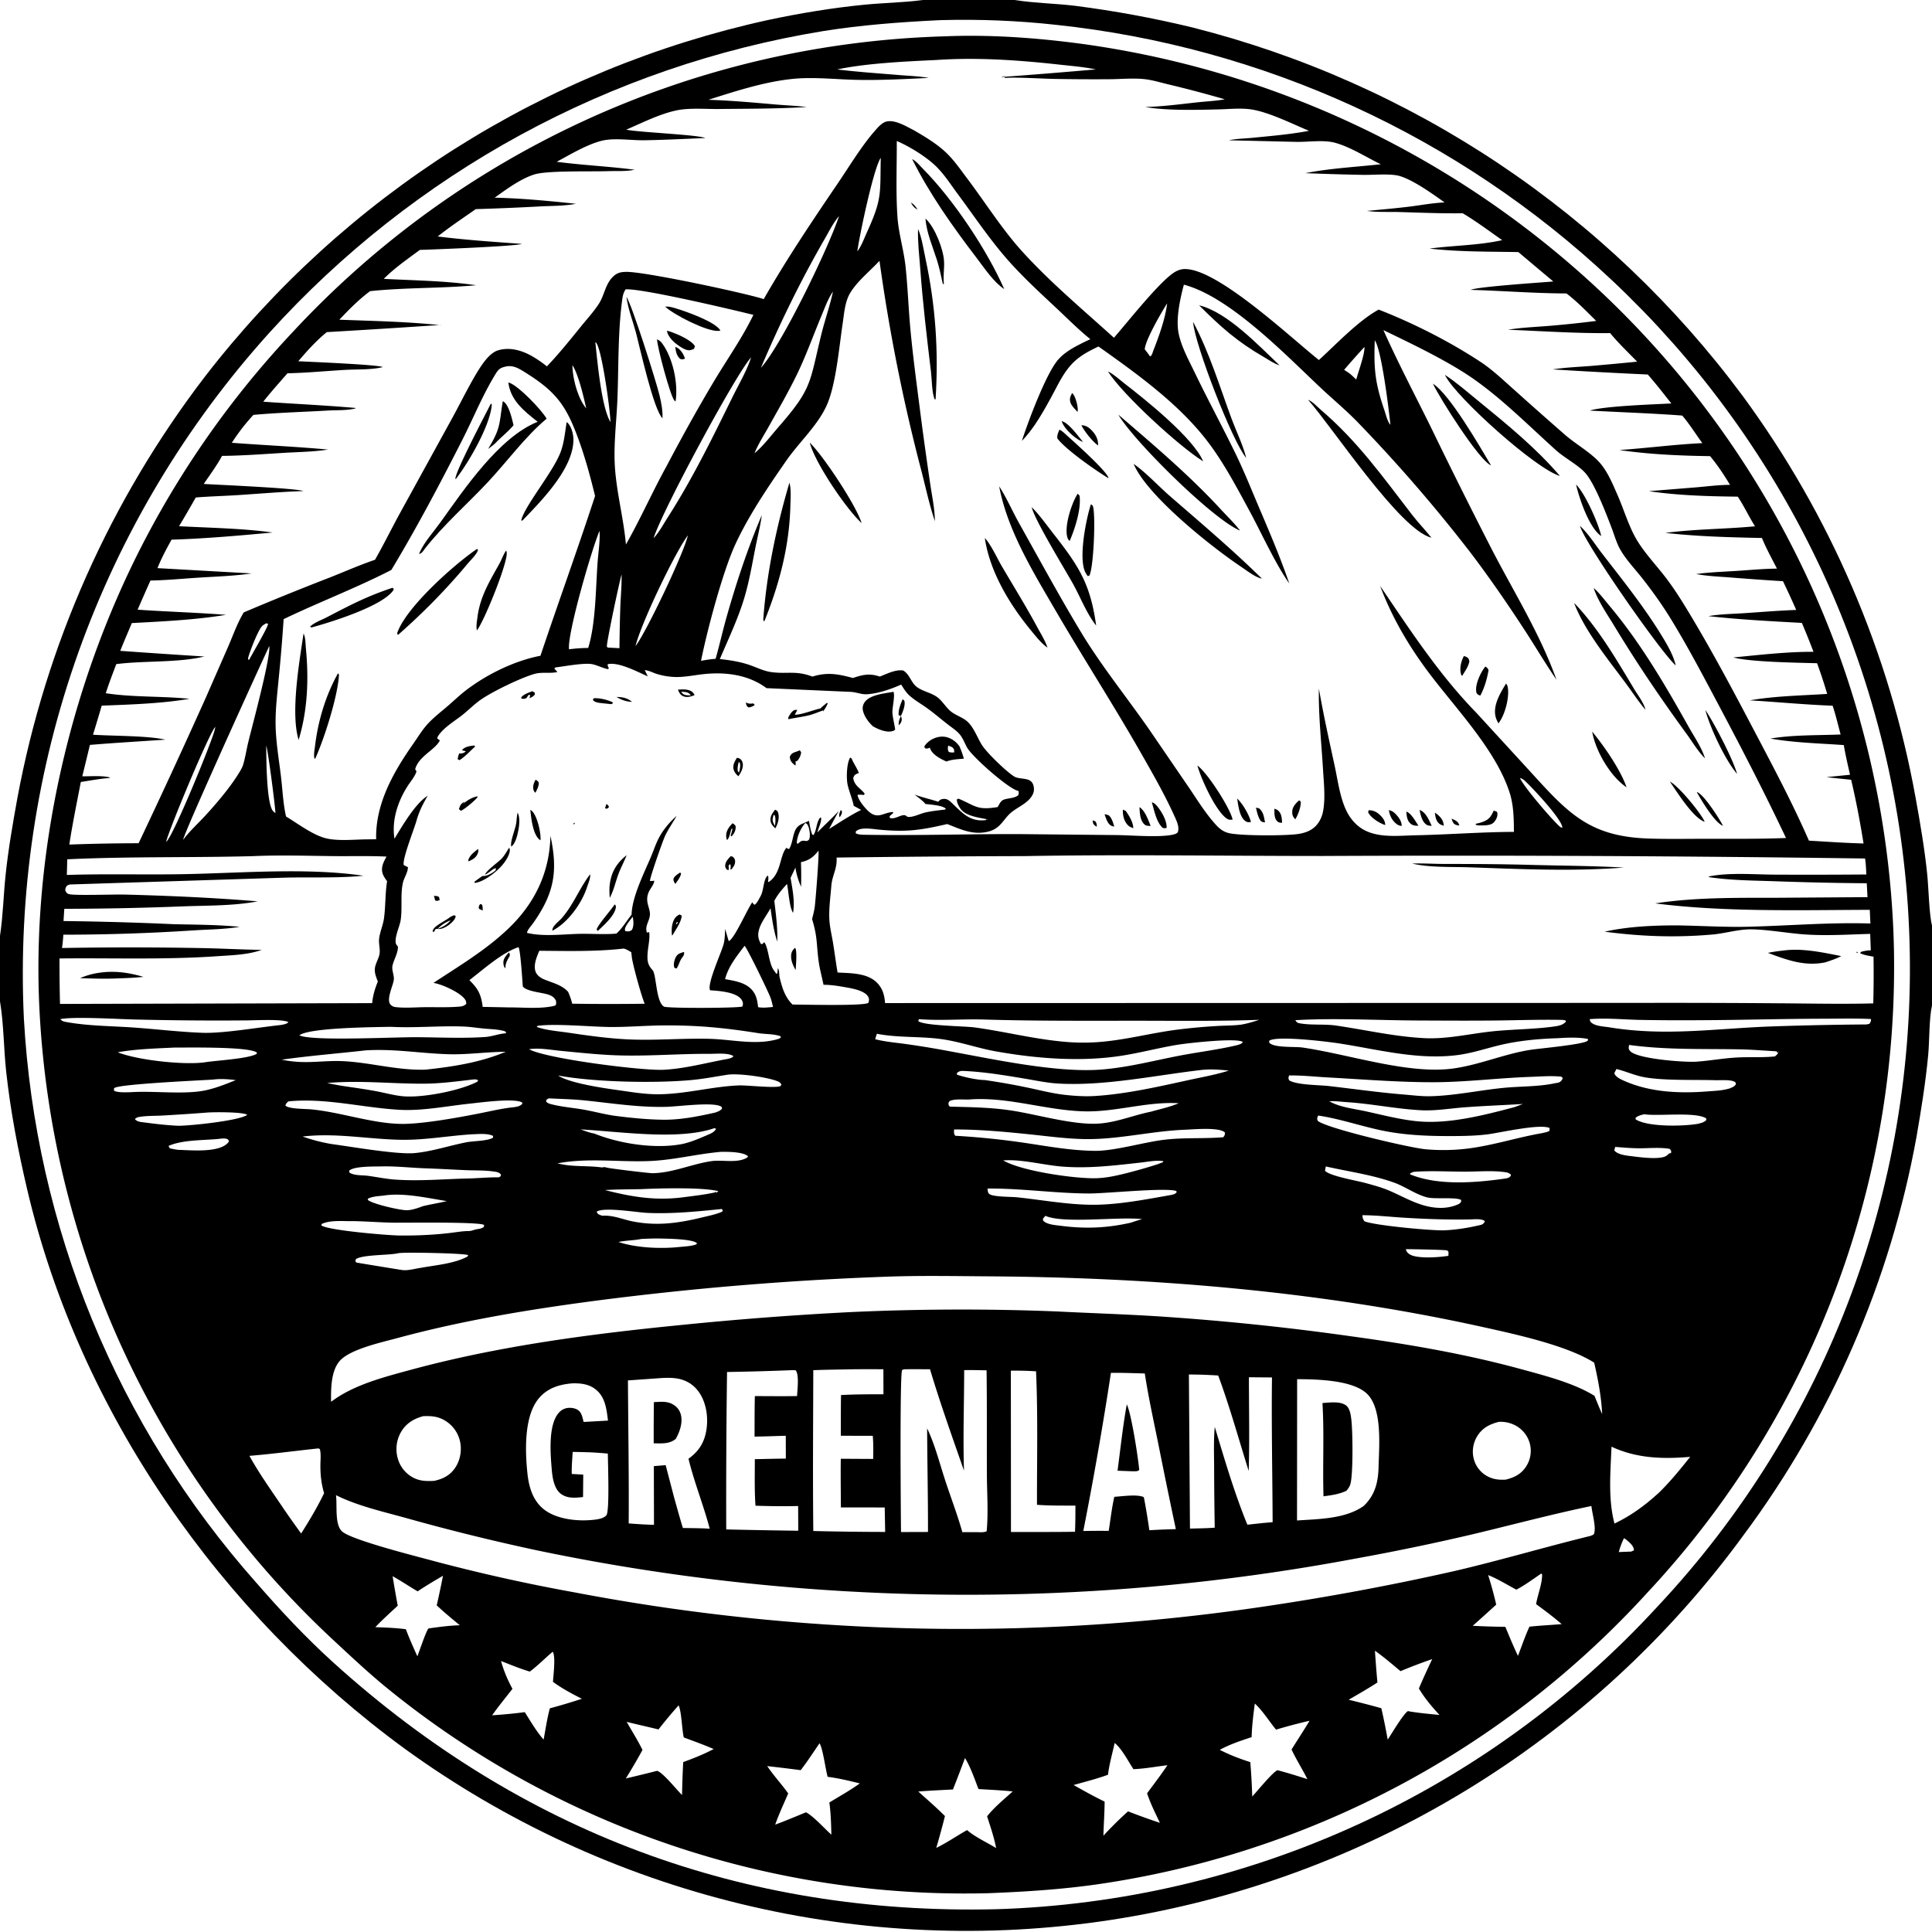 <svg xmlns="http://www.w3.org/2000/svg" viewBox="0 0 256 256"><path d="M122.281 0h12.184l.125.02c2.58.402 5.243.433 7.84.747q7.846 1.002 15.534 2.861 1.356.343 2.705.714t2.69.771 2.671.829q1.332.429 2.655.886 1.321.457 2.634.942t2.613.999q1.302.513 2.592 1.054t2.568 1.11 2.544 1.164 2.519 1.219q1.252.622 2.491 1.272t2.464 1.325 2.435 1.378q1.21.702 2.405 1.43 1.195.727 2.374 1.48t2.341 1.532 2.309 1.58 2.273 1.63q1.128.828 2.239 1.68 1.11.85 2.202 1.725t2.164 1.773q1.073.898 2.126 1.819t2.087 1.863q1.033.944 2.046 1.909t2.004 1.951 1.963 1.994q.97 1.008 1.92 2.036.948 1.028 1.875 2.076.926 1.048 1.83 2.116t1.785 2.154 1.738 2.193 1.69 2.229q1.084 1.474 2.125 2.979 1.041 1.504 2.039 3.038t1.951 3.095 1.863 3.15q.91 1.587 1.773 3.2t1.68 3.25q.817 1.638 1.587 3.297t1.493 3.34 1.397 3.382q.675 1.701 1.3 3.42.626 1.72 1.203 3.456t1.103 3.489q.528 1.751 1.005 3.518t.903 3.546q.427 1.779.802 3.57t.7 3.59c.607 3.345 1.183 6.711 1.528 10.093.182 1.78.252 5.282.632 6.777v10.573c-.4 1.733-.325 4.685-.507 6.596-.345 3.617-.925 7.234-1.546 10.815q-.325 1.785-.7 3.559t-.802 3.538-.905 3.513q-.475 1.75-1.002 3.486-.528 1.736-1.105 3.456-.576 1.72-1.202 3.422t-1.3 3.386q-.675 1.684-1.398 3.348t-1.492 3.307-1.587 3.262-1.68 3.215-1.771 3.165-1.862 3.114-1.95 3.058q-.998 1.516-2.037 3.002-1.04 1.486-2.123 2.942-.929 1.272-1.888 2.52-.96 1.25-1.95 2.474t-2.009 2.425q-1.02 1.2-2.069 2.374t-2.126 2.323-2.184 2.27-2.238 2.215-2.292 2.16-2.345 2.102-2.396 2.044-2.445 1.984-2.494 1.923-2.54 1.862-2.585 1.798-2.63 1.734-2.67 1.67q-1.345.817-2.711 1.602-1.365.784-2.75 1.535-1.384.75-2.786 1.467t-2.822 1.398-2.856 1.328-2.887 1.257-2.918 1.186-2.946 1.114-2.972 1.04-2.997.967-3.02.895q-1.515.428-3.04.818t-3.061.742-3.078.668-3.093.592-3.107.515q-1.525.233-3.055.428-1.53.192-3.064.35t-3.072.277q-1.538.123-3.078.205-1.54.083-3.082.128-1.541.044-3.084.052-1.542.007-3.084-.023t-3.083-.097-3.08-.172q-1.538-.106-3.075-.245-1.535-.143-3.067-.323t-3.059-.398q-1.527-.215-3.048-.47-1.522-.252-3.036-.542-1.515-.293-3.023-.62-1.507-.328-3.005-.69-1.5-.365-2.989-.765-1.49-.4-2.969-.838-1.479-.435-2.948-.907t-2.924-.98q-1.457-.508-2.9-1.05-1.444-.544-2.874-1.122t-2.845-1.19-2.816-1.26q-1.4-.647-2.784-1.327-1.384-.681-2.751-1.395t-2.716-1.462-2.68-1.526-2.643-1.592-2.602-1.655-2.562-1.719-2.519-1.78c-24.366-17.82-43.09-44.571-50.007-74.095-1.2-5.118-2.21-10.355-2.78-15.583-.333-3.046-.314-6.196-.802-9.211l-.02-.12v-8.687c.401-2.64.461-5.391.74-8.052.356-3.408.954-6.833 1.563-10.205q.352-1.895.76-3.779.407-1.883.87-3.754t.98-3.728q.518-1.856 1.09-3.697.571-1.84 1.197-3.664.625-1.823 1.304-3.626.679-1.805 1.41-3.588.732-1.783 1.515-3.543.784-1.761 1.618-3.499.835-1.737 1.72-3.449.886-1.712 1.821-3.397.936-1.685 1.92-3.342t2.017-3.284 2.113-3.224 2.206-3.16q1.126-1.565 2.298-3.095.86-1.115 1.745-2.211.884-1.097 1.793-2.173t1.84-2.133 1.886-2.093 1.93-2.05q.977-1.016 1.976-2.01t2.019-1.964 2.06-1.92q1.042-.95 2.103-1.875 1.062-.926 2.143-1.829t2.182-1.781q1.101-.88 2.221-1.734t2.258-1.684 2.294-1.635 2.329-1.585 2.363-1.533 2.396-1.482 2.428-1.429 2.459-1.375q1.236-.675 2.487-1.322t2.516-1.267 2.543-1.212 2.569-1.156 2.593-1.1 2.617-1.043 2.64-.986 2.66-.928q1.334-.45 2.679-.87t2.697-.81q1.354-.391 2.715-.753 1.362-.36 2.73-.692 1.37-.332 2.746-.633c4.193-.895 8.518-1.609 12.787-2.03 2.522-.248 5.102-.277 7.61-.605zm2.066 2.68c-5.135.252-10.254.633-15.335 1.45q-1.312.215-2.62.458-1.308.242-2.61.512t-2.599.568q-1.296.298-2.586.622-1.289.325-2.572.677-1.282.351-2.557.73t-2.542.784-2.525.837q-1.257.432-2.506.89-1.248.459-2.487.943-1.239.485-2.466.995-1.229.51-2.446 1.047t-2.422 1.097-2.4 1.149-2.374 1.198q-1.18.612-2.349 1.249-1.167.636-2.322 1.297-1.154.661-2.294 1.346t-2.265 1.394q-1.125.71-2.235 1.442t-2.205 1.488q-1.094.755-2.172 1.534-1.079.778-2.14 1.579T51.21 29.59q-1.044.823-2.072 1.668-1.027.845-2.036 1.711t-2 1.754-1.962 1.796-1.924 1.836-1.886 1.876-1.845 1.916-1.804 1.953q-1.037 1.148-2.045 2.322-1.008 1.173-1.988 2.37t-1.93 2.418-1.869 2.465-1.809 2.51-1.747 2.552-1.684 2.595-1.62 2.635-1.556 2.674-1.49 2.712-1.423 2.746-1.355 2.78q-.661 1.4-1.287 2.814-.627 1.414-1.219 2.843-.591 1.43-1.148 2.873t-1.078 2.9q-.521 1.456-1.007 2.924-.486 1.469-.935 2.949t-.863 2.97q-.413 1.492-.79 2.992t-.717 3.009-.643 3.026-.569 3.04q-.266 1.525-.494 3.054-.229 1.53-.42 3.065t-.345 3.074q-.154 1.54-.27 3.082-.116 1.543-.194 3.088-.079 1.544-.12 3.09-.04 1.547-.043 3.094t.032 3.093.108 3.092q.071 1.284.17 2.567.097 1.283.222 2.563t.277 2.558.33 2.551.384 2.544.437 2.536.49 2.526q.257 1.26.542 2.514.284 1.255.595 2.504.31 1.248.647 2.49.337 1.241.7 2.476t.75 2.46q.389 1.227.803 2.445t.853 2.427.904 2.409.954 2.389q.49 1.19 1.004 2.369.515 1.179 1.054 2.347t1.102 2.325 1.151 2.3 1.199 2.277q.61 1.132 1.246 2.251.635 1.119 1.293 2.224t1.339 2.197 1.385 2.168 1.43 2.139 1.474 2.108 1.519 2.077 1.562 2.045 1.604 2.012 1.645 1.977q.834.98 1.687 1.943c3.257 3.741 6.622 7.343 10.304 10.672 24.78 22.402 54.23 33.414 87.677 32.644q1.546-.045 3.091-.13t3.087-.207q1.543-.125 3.081-.285 1.539-.163 3.073-.363t3.063-.437 3.051-.513q1.523-.278 3.038-.59 1.515-.315 3.021-.666t3.005-.74 2.984-.816 2.964-.889 2.94-.962 2.916-1.036 2.889-1.108 2.86-1.18 2.83-1.25 2.799-1.321 2.764-1.39q1.373-.713 2.728-1.459t2.692-1.526 2.653-1.593 2.612-1.658 2.57-1.723 2.526-1.786q1.253-.91 2.482-1.85 1.228-.939 2.433-1.91 1.206-.97 2.386-1.97t2.337-2.028q1.155-1.03 2.284-2.087 1.13-1.057 2.232-2.143t2.178-2.197q1.075-1.113 2.123-2.252 1.053-1.121 2.077-2.268t2.02-2.32 1.963-2.369 1.902-2.417 1.842-2.464 1.78-2.51 1.717-2.552 1.653-2.594 1.587-2.635 1.522-2.673 1.455-2.711 1.386-2.746 1.318-2.78 1.248-2.811 1.178-2.842q.572-1.428 1.107-2.87.536-1.442 1.035-2.897.5-1.455.963-2.922.463-1.466.89-2.944.426-1.478.815-2.966.39-1.488.742-2.986.354-1.497.669-3.002.315-1.506.592-3.019t.515-3.033q.24-1.519.442-3.044.203-1.525.365-3.054.165-1.53.29-3.063t.213-3.068.137-3.074q.048-1.537.06-3.075.01-1.539-.017-3.077-.028-1.537-.093-3.074-.064-1.518-.164-3.034-.103-1.516-.24-3.029-.14-1.513-.315-3.022-.175-1.51-.386-3.013-.212-1.505-.46-3.004-.247-1.499-.532-2.991-.285-1.493-.605-2.978t-.676-2.962q-.357-1.477-.749-2.945t-.82-2.925q-.427-1.458-.89-2.905-.462-1.447-.96-2.882t-1.03-2.859q-.533-1.423-1.1-2.832-.567-1.41-1.167-2.805t-1.236-2.776-1.303-2.745-1.368-2.712-1.435-2.68-1.498-2.642-1.562-2.606-1.626-2.567-1.687-2.527-1.748-2.485-1.807-2.442-1.867-2.398-1.923-2.351-1.981-2.304-2.036-2.256-2.09-2.205-2.142-2.154-2.195-2.102q-.937-.878-1.892-1.737t-1.926-1.699-1.96-1.66q-.99-.82-1.994-1.62t-2.026-1.578q-1.021-.78-2.058-1.538-1.036-.759-2.088-1.496-1.051-.737-2.118-1.453t-2.147-1.41q-1.08-.695-2.174-1.367-1.095-.672-2.203-1.322t-2.228-1.278-2.254-1.232-2.278-1.186q-1.145-.582-2.302-1.14t-2.325-1.093-2.345-1.046-2.367-.998-2.387-.95q-1.198-.464-2.405-.902-1.207-.439-2.423-.853-1.215-.415-2.44-.804-1.223-.39-2.455-.754-1.231-.365-2.47-.705-1.238-.34-2.484-.654-1.245-.315-2.496-.604-1.251-.29-2.508-.554t-2.52-.502-2.528-.452-2.537-.4-2.545-.35q-1.274-.16-2.552-.296-3.79-.417-7.599-.573t-7.621-.051q-.181.006-.362.015"/><path d="M130.93 250.86q-1.335.035-2.672.037-1.336.006-2.672-.02-1.336-.025-2.67-.077-1.336-.055-2.67-.14-1.333-.083-2.664-.195-1.332-.113-2.66-.255-1.33-.143-2.654-.315-1.326-.172-2.647-.372-1.32-.201-2.637-.43-1.316-.23-2.627-.49-1.311-.258-2.616-.546-1.305-.287-2.603-.603-1.299-.317-2.59-.662t-2.573-.718-2.558-.774-2.54-.83q-1.265-.43-2.521-.887-1.255-.457-2.5-.942t-2.48-.996q-1.235-.512-2.457-1.051-1.223-.54-2.433-1.105-1.211-.566-2.409-1.159-1.197-.592-2.382-1.21-1.184-.619-2.355-1.263-1.17-.645-2.326-1.315t-2.297-1.366q-1.141-.695-2.267-1.416-1.125-.72-2.234-1.465-1.11-.745-2.202-1.515t-2.168-1.562q-1.075-.794-2.132-1.61t-2.097-1.657c-2.516-2.027-4.907-4.27-7.274-6.47q-1.105-1.023-2.184-2.072t-2.133-2.125q-1.053-1.075-2.079-2.177-1.027-1.1-2.026-2.227t-1.97-2.276q-.97-1.15-1.913-2.324t-1.856-2.37-1.797-2.416-1.737-2.458q-.854-1.24-1.676-2.501-.823-1.261-1.614-2.541t-1.551-2.58-1.487-2.618-1.423-2.653-1.357-2.688-1.29-2.72-1.223-2.75-1.155-2.78-1.086-2.809q-.526-1.41-1.017-2.833t-.947-2.858-.876-2.88-.805-2.9-.734-2.92-.661-2.937q-.313-1.473-.59-2.953t-.516-2.965-.444-2.978-.37-2.988-.296-2.995-.223-3.003q-.093-1.502-.149-3.007c-.733-20.665 4.513-42.502 14.116-60.8q.979-1.867 2.02-3.699 1.042-1.832 2.146-3.627t2.267-3.552q1.164-1.758 2.387-3.474t2.503-3.39q1.281-1.673 2.618-3.303t2.728-3.212q1.392-1.583 2.836-3.117 1.038-1.12 2.103-2.213t2.158-2.16q1.093-1.065 2.211-2.104 1.119-1.039 2.263-2.05t2.312-1.992 2.362-1.934 2.409-1.875 2.455-1.814 2.5-1.753 2.542-1.69 2.583-1.625 2.624-1.562 2.661-1.495 2.698-1.428 2.733-1.361 2.765-1.293 2.797-1.223 2.826-1.153 2.855-1.083 2.88-1.01q1.447-.489 2.905-.94t2.927-.866 2.948-.794 2.966-.72q1.488-.34 2.984-.645 1.496-.304 2.999-.571 1.502-.267 3.012-.496 1.509-.23 3.023-.421 1.514-.192 3.033-.346t3.041-.27 3.046-.194 3.05-.119q.135-.008.27-.013c5.885-.202 11.838.24 17.668 1.024q1.18.162 2.356.347t2.349.392 2.341.436 2.333.48q1.163.252 2.322.526 1.16.273 2.313.569t2.3.613 2.29.656 2.276.7 2.262.743 2.249.787 2.232.828q1.113.425 2.216.871 1.105.446 2.2.913t2.182.955 2.163.996 2.144 1.037q1.066.528 2.123 1.077t2.103 1.118 2.081 1.157 2.059 1.197 2.036 1.236 2.011 1.274 1.988 1.312 1.962 1.35 1.935 1.387 1.91 1.424q.947.72 1.882 1.459t1.853 1.495q.92.756 1.825 1.53t1.796 1.565 1.765 1.598q1.106 1.02 2.186 2.068 1.08 1.047 2.136 2.121 1.054 1.073 2.083 2.172 1.028 1.099 2.03 2.223 1 1.123 1.975 2.27.973 1.148 1.918 2.32.946 1.17 1.862 2.364t1.804 2.409q.887 1.216 1.745 2.453.857 1.236 1.684 2.494.827 1.257 1.623 2.535.796 1.276 1.561 2.573t1.498 2.61q.733 1.315 1.434 2.647.7 1.332 1.369 2.68.668 1.349 1.303 2.713t1.236 2.744 1.17 2.773q.567 1.394 1.101 2.801t1.034 2.827.963 2.851.894 2.874.824 2.894.754 2.914.681 2.932.61 2.947.54 2.961.465 2.974.394 2.984.32 2.992q.143 1.498.248 3 .105 1.5.175 3.004.065 1.503.093 3.007.024 1.504.014 3.008t-.057 3.007q-.047 1.504-.132 3.005-.085 1.502-.206 3.001-.122 1.5-.282 2.995-.157 1.496-.355 2.987-.196 1.491-.428 2.977-.233 1.486-.503 2.966t-.576 2.952-.649 2.938-.721 2.92q-.38 1.455-.794 2.901t-.865 2.88q-.451 1.436-.937 2.86t-1.007 2.834-1.077 2.809q-.556 1.397-1.146 2.78-.59 1.384-1.214 2.752-.625 1.369-1.283 2.721t-1.35 2.689q-.69 1.335-1.415 2.654-.724 1.318-1.481 2.618t-1.546 2.58-1.609 2.542-1.671 2.5-1.733 2.46-1.793 2.414-1.852 2.37-1.911 2.323-1.968 2.275-2.023 2.226q-.886.974-1.792 1.93-.907.954-1.834 1.89-.927.934-1.873 1.85-.947.914-1.913 1.809t-1.952 1.767q-.985.874-1.988 1.726t-2.026 1.682-2.062 1.638-2.096 1.593-2.13 1.548-2.163 1.501-2.195 1.455-2.225 1.407-2.256 1.359-2.284 1.31q-1.149.642-2.311 1.26-1.163.618-2.339 1.21-1.175.593-2.364 1.16t-2.388 1.109-2.411 1.056-2.434 1.005-2.455.953-2.475.898-2.493.846-2.512.792-2.527.737-2.543.683-2.558.627-2.57.573q-1.287.272-2.581.517t-2.593.462-2.601.405c-4.813.69-9.659.996-14.513 1.183M111.173 28.635c-.756.88-1.33 2.046-1.91 3.051-3.14 5.436-5.988 11.28-8.437 17.05l-.069.11.069-.11c2.778-3.06 9.008-16.004 10.347-20.101l.067-.135zm2.427 4.674-.069.066zc.538-.688.914-1.74 1.282-2.548 2.038-4.468 1.72-5.093 1.824-9.85-.97 1.406-2.848 10.445-3.106 12.398m41.053 6.895c-.713 1.087-2.952 4.973-2.964 6.094l.301.374.4.555c.26-.114.314-.466.416-.727.75-1.92 1.6-4.252 1.847-6.296l.066-.078zm-54.976 6.992-.154.168c-2.011 2.169-11.822 20.417-12.918 23.944l-.074.066.073-.066c.73-.77 1.322-1.885 1.896-2.782 3.25-5.077 5.892-10.477 8.544-15.881.823-1.678 1.912-3.508 2.48-5.281zl.049-.195zM75.85 48.388c.009 1.722.706 4.391 1.83 5.728l.065.114-.066-.114c-.322-1.452-1.036-4.535-1.83-5.728m24.125 11.676-.068.06zc1.16-.966 2.187-2.342 3.18-3.48 4.521-5.178 4.089-5.83 5.687-12.313.465-1.887 1.125-3.737 1.532-5.635-.681.98-1.113 2.227-1.573 3.325-1.053 2.515-1.985 5.14-3.17 7.59-1.163 2.404-2.507 4.714-3.807 7.044-.626 1.124-1.375 2.274-1.849 3.469m23.901 8.994c-.757-2.241-1.247-4.624-1.85-6.914q-1.78-6.808-3.153-13.71t-2.336-13.874c-1.249 1.36-3.075 2.801-3.964 4.401-.628 1.132-.728 2.668-.918 3.933-.465 3.077-.893 8.213-2.154 10.915-1.243 2.663-3.605 4.785-5.278 7.185-2.403 3.444-5.053 7.359-6.806 11.18-1.668 3.633-3.724 11.382-4.527 15.392.647-.122 1.27-.226 1.93-.265.524-1.825.931-3.681 1.449-5.509 1.287-4.552 2.822-9.183 4.679-13.537-.197 1.409-.547 2.791-.827 4.185-.459 2.29-.829 4.577-1.505 6.817-.848 2.804-2.091 5.387-3.234 8.074 1.313.136 2.594.336 3.85.753.923.307 1.878.8 2.836.952 2.142.338 3.3-.246 5.586.616 1.964-.614 3.427-.337 5.362.187 1.32-.44 2.201-.65 3.563-.189.938-.36 2.087-.967 3.102-.803.877.518 1.037 1.618 1.81 2.184.786.577 1.8.74 2.597 1.274.781.524 1.235 1.454 1.98 2.022.68.518 1.6.763 2.206 1.37.813.811 1.212 2.009 1.812 2.981.657 1.063 3.111 3.405 4.127 4.096l.13.09c.83.527 2.241.015 2.587 1.194.144.491.085.95-.182 1.388-.624 1.026-1.902 1.493-2.792 2.241-.662.556-1.094 1.367-1.77 1.909-.375.3-.827.506-1.293.614-2.013.465-3.575-.316-5.38-1.018-3.669.849-5.461 1.085-9.175.728-.8-.077-2.356-.374-2.948.274l.014.233c.435.22 1.143.185 1.63.193 6.693.108 13.37-.119 20.058-.095l12.969.13c1.884.02 5.945.372 7.583-.118a1 1 0 0 0 .415-.244c.238-.629-.082-1.367-.343-1.95-1.298-2.903-2.913-5.724-4.487-8.486-3.637-6.384-7.628-12.556-11.326-18.906-2.954-5.07-6.406-10.646-7.505-16.507l.103.162c.952 1.509 1.667 3.167 2.538 4.725 2.69 4.805 5.32 9.65 8.16 14.37 2.711 4.507 6.121 8.7 9.123 13.028l5.214 7.624c1.002 1.47 1.967 3.042 3.114 4.402.655.777 1.2 1.415 2.227 1.647 1.586.359 7.574.362 9.217.094.619-.102 1.242-.287 1.765-.642.804-.546 1.287-1.434 1.46-2.379.324-1.763.091-3.767-.014-5.552-.21-3.545-.61-7.13-.546-10.683.594 3.405 1.338 6.767 2.073 10.143.415 1.903.675 4.043 1.47 5.827.437.979 1.09 1.852 1.973 2.47.869.607 1.861.876 2.9 1 1.446.171 3.017.027 4.475-.003 4.32-.088 8.633-.436 12.953-.446-.013-1.755-.027-3.518-.57-5.207-1.86-5.785-7.383-11.384-10.98-16.251-2.546-3.443-4.669-7.115-6.177-11.131 3.975 5.848 7.815 11.755 12.777 16.836l7.181 7.83c4.944 5.436 7.77 8.536 15.571 8.802 2.629.09 5.276.033 7.906.034 3.444 0 6.904.036 10.345-.105-2.779-5.873-5.739-11.613-8.784-17.351-2.098-3.953-4.196-7.965-6.54-11.777-1.14-1.853-2.435-3.651-3.78-5.359-.965-1.224-2.118-2.414-2.878-3.772-.489-.872-.759-1.873-1.115-2.806-.694-1.815-2.217-5.824-3.462-7.261-.928-1.072-2.76-2.013-3.906-3.044-3.535-3.18-7.04-6.721-10.936-9.456-3.342-2.345-8.228-4.675-11.944-6.47 1.925 4.308 4.132 8.505 6.226 12.735q4.035 8.326 8.26 16.558c2.922 5.61 6.307 11.05 8.447 17.031-1.431-2.078-2.708-4.251-4.082-6.366-2.342-3.608-4.746-7.095-7.346-10.523q-6.931-8.966-14.803-17.118c-1.6-1.663-3.378-3.13-5.056-4.71-4.665-4.395-12.019-12.034-18.085-13.627-.502 1.863-1.089 4.557-.692 6.476.373 1.807 1.4 3.648 2.198 5.304 1.743 3.618 3.666 7.148 5.414 10.763 1.094 2.264 2.035 4.622 3.019 6.935 1.421 3.34 2.85 6.676 4.026 10.113q-.046-.063-.09-.128c-1.864-2.697-3.643-6.663-5.247-9.615-1.61-2.964-3.225-6.024-5.236-8.737-3.834-5.174-9.506-9.23-14.708-12.921-1.126.54-2.183 1.075-3.116 1.918-1.407 1.272-2.172 3.005-3.062 4.643-1.103 2.03-2.357 4.286-3.97 5.944.803-2.49 3.184-8.886 4.793-10.747.725-.838 1.733-1.455 2.708-1.96q.777-.402 1.572-.765c-1.556-1.254-2.972-2.685-4.43-4.051-2.354-2.207-4.727-4.37-6.834-6.82-2.279-2.65-4.276-5.63-6.36-8.437-.913-1.23-1.76-2.572-2.867-3.64-1.304-1.257-3.499-2.606-5.16-3.315.015 3.31-.135 6.751.089 10.048.15 2.193.832 4.358 1.07 6.551.297 2.758.388 5.542.643 8.305.349 3.775.867 7.532 1.344 11.293q.604 4.658 1.296 9.305c.226 1.58.605 3.286.604 4.873M84.21 85.609l-.06.139zc1.46-1.895 6.47-12.465 6.936-14.668-1.726 2.302-6.209 11.671-6.936 14.668M28.52 96.307c-.883 1.028-6.095 13.526-6.51 15.242.853-.511 6.098-13.318 6.452-14.88.043-.186.04-.2.058-.362l.073-.056zm92.679 8.982c1.02.378 2.093.608 3.128.95l.029.135-.029-.136c.18-.235.326-.33.63-.37.465-.064.764.151 1.088.453 1.24 1.158 2.258 2.441 4.13 2.382q.239-.007.475-.043l.01-.123.132.102.03-.076c-1.09-.229-2.85-.416-3.54-1.385-.23-.322-.52-.855-.491-1.257l.215-.098c2.301.972 2.428 1.568 5.192 1.115l.086-.154c.198-.348.347-.696.75-.836.601-.209 1.378-.161 1.884-.572.085-.27.095-.305.022-.577l-.114-.029c-1.291-.348-5.996-4.483-6.686-5.722-.318-.572-.547-1.237-.97-1.74-.434-.517-1.103-.945-1.639-1.365-.9-.704-1.774-1.451-2.701-2.121-.773-.558-1.667-1.053-2.365-1.698-.43-.397-.744-.924-1.053-1.416-1.356.606-3.08 1.202-4.574 1.284-.681.037-1.4-.285-2.092-.315l-11.178-.495c-2.41-1.802-5.494-2.176-8.417-1.848-1.284.144-2.586.432-3.883.363a9 9 0 0 1-2.342-.43c-.494-.167-.972-.439-1.496-.47l.407.823c-1.36-.589-3.875-1.952-5.322-1.607.012.25.05.325.162.541l-.114.115c-.705-.143-1.325-.484-2.014-.646-1.064-.249-3.755.277-4.925.41l-.188.143.119.126q.155.168.3.347c-1.018.228-2.032-.044-3.066.257-1.837.533-5.579 2.346-7.121 3.432-.931.655-1.734 1.51-2.657 2.2-.935.7-2.353 1.6-2.973 2.618-.076.125-.078.169-.107.294l.352.26c-.631 1.274-2.789 2.061-3.272 3.815l.176.294c-.193.646-.781 1.328-1.152 1.905-1.322 2.055-2.16 4.578-1.765 7.007 1.024-1.671 2.594-4.38 4.145-5.514q.083-.061.165-.124l.1-.072c-.631 1.095-1.155 2.102-1.493 3.33-.284 1.032-1.923 5.134-1.684 5.877l.548.278c.004.679-.5 1.378-.657 2.046-.354 1.51-.073 3.33-.29 4.887-.13.922-.802 2.204-.67 3.099.026.181.18.355.293.49.025.846-.524 1.68-.715 2.501-.143.616.23 1.258.17 1.879-.078.799-1.086 2.697-.395 3.35.197.186.394.259.657.29 1.218.144 2.582.023 3.811.01 1.516-.015 3.115.054 4.621-.077.372-.032.637-.094.904-.369 0-.355-.083-.512-.324-.78-.743-.826-2.914-1.828-4.023-1.991 3.453-2.279 6.92-4.326 9.936-7.205 3.494-3.337 5.467-7.43 5.563-12.29 1.038 4.755.484 7.697-2.367 11.684-.215.3-.721.836-.728 1.185 2.278.545 4.976.133 7.31.12 1.511-.008 3.016.104 4.525-.028.761-.648 1.371-1.724 2.018-2.51q0-.07.004-.142c.12-2.351 1.654-5.37 2.575-7.557.406-.967.714-1.962 1.257-2.866.587-.974 1.29-1.767 2.134-2.523-.51.909-1.11 1.744-1.554 2.694-.276.591-2.02 5.547-1.982 5.93.269.001.178.008.416-.016l.152-.017c-.006.468-.495.999-.697 1.43-.614 1.316.151 2.096.126 3.053-.023.827-.715 1.498-.401 2.384l.308-.049c.112.93-.175 1.956-.224 2.899-.048.919.025 1.43.657 2.119.538.587.436 4.22 1.524 4.847.403.233 9.667.21 10.377-.011.017-.048.038-.096.05-.145.081-.327-.008-.573-.208-.835-.73-.957-3-1.103-4.117-1.173-.422-.877 1.498-4.972 1.802-6.139.164-.63.162-1.344.195-1.994l.474 1.614c.718-.216 2.481-4.28 3.128-5.145.123.195.108.238.33.328.35-.288.54-.748.762-1.136.436-.759.357-2.199.941-2.736.167.239.075.517.053.801l.072.069c1.717-1.14 1.426-3.483 2.369-4.553.218.163.102.108.339.177.408-.626.47-1.551.728-2.262.21-.58.531-.884 1.094-1.12.276-.114.549-.235.823-.353.106.621.198 1.214.425 1.806l.173.076c.453-.706.353-1.673.88-2.319l.137.033c.04.585-.365 1.359-.516 1.953.938-.983 1.884-1.82 2.841-2.86l-1.276 2.382c1.397-.87 2.77-1.791 4.246-2.524l-.982-.542c-.191-.953-.602-1.851-.81-2.796-.183-.836-.14-2.816.331-3.59l.176.078c.286.684.716 1.276.988 1.96-.097.031-.21.066-.3.114-.32.176-.345.244-.453.573.194 1.083.947 1.28 1.529 2.067l-.138.158c-.282-.031-.525-.057-.809-.026.022.648 1 1.794 1.47 2.212 1.216 1.08 1.922.14 3.192.071l.074.115q-.251.218-.496.444l.026.227c.677.23 1.45-.46 1.984-.359.237.045.24.236.553.231.676-.008 1.49-.437 2.167-.595.858-.2 1.762-.282 2.636-.39l.082-.118c-.486-.47-2.166-.538-2.875-.642l.165.001c-.4-.46-.945-.837-1.419-1.221m2.954-97.343c-4.068.192-9.285.424-13.215 1.254 2.72.335 5.47.518 8.201.745 1.297.108 2.642.15 3.923.378-3.169.154-6.335.324-9.508.26-2.773-.057-5.782-.41-8.534-.127-3.75.385-7.568 1.627-11.15 2.767 2.994.095 5.953.365 8.936.625 1.337.116 2.693.16 4.023.329l-.011.01c-3.858.234-7.726.215-11.589.257-1.81.02-3.887-.184-5.654.199-2.222.48-4.5 1.642-6.591 2.54l.14.026c1.866.342 9.39.648 10.335 1.081-2.693.112-5.391.253-8.086.296-1.788.028-4.034-.36-5.733.09-1.974.524-4.066 1.796-5.87 2.763 3.429.45 6.89.605 10.318 1.05-1.114.25-2.393.152-3.536.19-2.207.075-8-.1-9.72.43-1.847.57-3.712 1.964-5.284 3.084 3.555.084 7.234.43 10.773.812-1.509.293-3.183.267-4.724.345q-4.273.235-8.55.36c-1.692 1.185-3.429 2.337-5.045 3.624 3.688.465 7.445.713 11.154.984-.784.319-12.234.766-13.52.795-1.6 1.187-3.386 2.42-4.78 3.84 3.966.205 8.319.261 12.227.844-4.66.43-9.398.29-14.047.784-1.49 1.11-2.797 2.436-4.07 3.784 4.403.162 8.925.253 13.303.712l.085-.044.173.196-.164-.171q-7.525.514-15.054.95c-1.383 1.113-2.631 2.508-3.785 3.859 1.547.078 10.456.445 11.209.77-1.517.386-3.435.285-5.008.376-2.541.147-5.089.395-7.632.45-1.08 1.243-2.193 2.47-3.207 3.765 4.058.288 8.12.47 12.174.825l.051.064c-1.14.293-2.526.215-3.712.285-3.261.19-6.567.276-9.818.575q-1.594 1.72-2.858 3.696c4.24.32 8.506.507 12.739.895-1.866.303-3.825.318-5.712.431-2.767.167-5.552.38-8.324.41-.708 1.294-1.597 2.5-2.427 3.718 1.791.107 12.408.567 13.19.944-2.871.093-5.736.342-8.602.53-1.88.123-3.768.166-5.644.32q-1.085 1.916-2.215 3.805c4.046.22 8.404.278 12.396.836-4.434.41-8.939.813-13.39.946-.677 1.227-1.35 2.466-1.863 3.773l12.47.703c-2.344.34-4.718.411-7.08.561-2.103.134-4.215.346-6.322.379q-.863 1.924-1.699 3.861c3.9.273 7.81.38 11.71.684-4.075.674-8.355.868-12.48 1.093-.512 1.224-1.043 2.445-1.533 3.678q5.57.403 11.143.749c-3.449.853-8.068.536-11.673 1.012-.474 1.28-.981 2.555-1.387 3.857 3.655.559 7.413.362 11.088.74-3.771.639-7.804.753-11.63.907q-.56 1.93-1.155 3.851c2.67.176 7.206.118 9.588.652-3.329.23-6.666.419-9.991.697l-1.013 4.159c1.136.015 2.477-.117 3.585.133l.073.087-.148.011c-1.239.103-2.477.333-3.705.524-.533 2.76-1.099 5.513-1.526 8.292q4.59-.171 9.182-.176 4.556-9.601 8.908-19.296l3.017-6.893c.63-1.46 1.184-3.039 2.01-4.4q5.663-2.401 11.4-4.622c1.983-.784 3.972-1.663 5.99-2.35 1.122-1.962 2.119-3.992 3.198-5.978l7.074-12.87c1.116-2.025 2.701-5.301 3.961-7.068.512-.718 1.246-1.603 2.118-1.85 1.647-.467 3.306.083 4.721.939q.891.543 1.703 1.2c1.642-1.708 3.124-3.578 4.62-5.415.764-.94 1.64-1.893 2.289-2.914.698-1.094.825-2.459 1.73-3.425.585-.623 1.044-.754 1.885-.767 2.412-.039 15.554 2.76 18.212 3.606 3.029-5.303 6.444-10.38 9.874-15.428 1.565-2.303 3.08-4.855 4.92-6.947.382-.435.894-1.012 1.468-1.152 1.137-.275 2.634.652 3.618 1.148 1.45.844 2.91 1.71 4.153 2.848 1.122 1.028 2.007 2.333 2.92 3.543 2.358 3.128 4.644 6.752 7.256 9.633 3.75 4.138 8.066 7.738 12.194 11.48 1.858-2.15 5.523-6.763 7.566-8.359.494-.386 1.024-.695 1.662-.739 4.289-.292 14.248 9.133 17.93 12.047 2.311-2.107 5.253-5.239 7.923-6.68 4.586 1.791 9.332 4.194 13.455 6.9 1.606 1.054 3.05 2.44 4.484 3.714q3.4 3.054 6.844 6.057c1.373 1.172 3.323 2.283 4.482 3.587 1.083 1.217 1.759 2.895 2.409 4.377.822 1.876 1.448 4.043 2.476 5.796 1.026 1.75 2.502 3.3 3.747 4.903 1.155 1.487 2.18 3.109 3.153 4.72 3.14 5.195 5.976 10.55 8.8 15.92 2.49 4.731 5.015 9.49 7.156 14.39 2.41.144 4.825.313 7.239.377-.456-2.84-.979-5.643-1.643-8.441-1.087-.117-2.178-.217-3.263-.352l3.115-.313c-.297-1.308-.601-2.611-.828-3.933-3.227-.236-6.53-.302-9.72-.863 3.02-.507 6.238-.416 9.302-.54-.344-1.267-.642-2.57-1.061-3.813-3.667-.14-7.306-.49-10.966-.712 3.348-.584 6.857-.63 10.246-.852q-.603-2.054-1.338-4.066c-2.604-.071-8.854-.158-11.108-.766 3.485-.336 7.133-.765 10.63-.747q-.73-1.931-1.539-3.83c-4.126-.223-8.28-.443-12.388-.897 1.577-.276 3.258-.292 4.858-.399 2.257-.15 4.522-.344 6.782-.42q-.843-1.92-1.754-3.809-3.492-.217-6.98-.496c-1.497-.116-3.035-.174-4.513-.451 1.77-.25 3.58-.305 5.363-.42 1.77-.113 3.559-.286 5.332-.302-.686-1.338-1.42-2.668-1.995-4.058-4.246-.086-8.562-.199-12.784-.675 3.924-.517 7.928-.499 11.87-.874-.808-1.281-1.446-2.67-2.282-3.927-3.864-.042-7.95-.154-11.775-.728l6.38-.516c1.454-.127 2.906-.316 4.368-.319-.812-1.337-1.638-2.6-2.643-3.805-3.984-.055-8.066-.232-12.011-.81 3.654-.255 7.333-.741 10.983-.914-.88-1.206-1.693-2.522-2.665-3.654-4.07-.304-8.167-.437-12.244-.66 1.875-.605 8.525-.819 10.804-.944-1.026-1.29-2.034-2.6-3.127-3.835q-6.297-.287-12.59-.677c1.659-.263 3.349-.323 5.022-.454q3.082-.264 6.159-.571c-1.198-1.242-2.484-2.454-3.577-3.786-4.534.048-9.008-.267-13.534-.444 1.772-.294 3.604-.36 5.394-.507q3.156-.26 6.297-.662c-1.275-1.247-2.52-2.559-3.94-3.64-4.239-.01-8.463-.356-12.7-.474.994-.431 9.282-.968 10.952-1.112l-4.634-3.896c-3.886-.066-7.906-.023-11.765-.462 3.183-.425 6.49-.418 9.626-1.118-1.72-1.209-3.423-2.485-5.23-3.562-2.835.04-5.664-.086-8.498-.166-1.349-.038-2.843.052-4.173-.144 1.875-.183 3.756-.341 5.626-.573 1.539-.19 3.094-.49 4.642-.553-1.587-1.13-4.101-2.945-5.941-3.497-1.191-.357-3.51-.13-4.829-.154q-3.839-.074-7.676-.228c3.227-.64 6.725-.821 10.002-1.18-1.952-.93-3.99-2.276-6.067-2.845-1.493-.41-3.516-.095-5.074-.12l-9.007-.211c1.037-.215 2.106-.225 3.16-.33 2.45-.244 5.049-.458 7.465-.925-2.215-.921-5.237-2.446-7.587-2.824-1.409-.226-2.974-.048-4.398-.014-2.89.07-6.913.18-9.713-.318 2.294-.06 4.567-.36 6.846-.611 1.223-.135 2.484-.184 3.692-.407q-3.751-1.095-7.554-1.997c-.984-.236-2.034-.558-3.039-.671-1.478-.167-3.135-.008-4.63.006q-3.777.027-7.553-.044c-1.034-.017-5.658-.274-6.36-.108v-.25l-.282.04-.007.164-.064-.151-.102.058q6.256-.46 12.504-1.01c-1.602-.332-3.26-.461-4.886-.641-5.315-.588-10.82-.973-16.163-.611m-41.26 30.399c-.255.409-.362.784-.427 1.258-.602 4.344-.48 8.843-.65 13.224-.115 2.95-.522 6.062-.337 9.001.22 3.47 1.157 6.866 1.462 10.322 1.92-3.376 3.493-6.947 5.367-10.353 2.024-3.831 4.139-7.671 6.368-11.386 1.718-2.863 3.707-5.682 5.156-8.688-2.746-.68-14.823-3.537-16.938-3.379m99.273 6.75c-.14 3.77.033 5.624 1.254 9.201.185.541.407 1.48.746 1.91q.035.039.072.073c-.2-1.933-1.165-9.92-2.072-11.184m-103.281.239c.278 2.568.792 8.526 2.005 10.6-.004-1.405-1.15-9.763-1.911-10.53-.028-.028-.063-.047-.094-.07m101.907.649q-1.37 1.487-2.685 3.024c.314.207.64.403.925.648l.684.635c.244-.974 1.165-3.43 1.076-4.307M67.208 48.53c-.72.152-1.058.252-1.458.89-1.733 2.767-3.014 5.966-4.498 8.882-2.956 5.81-6.032 11.636-9.397 17.219-4.639 2.385-9.56 4.257-14.272 6.517q-.258 3.907-.647 7.803c-.187 1.989-.433 4-.42 5.999.016 2.408.456 4.833.734 7.223.198 1.7.268 3.462.652 5.128 1.6.959 3.635 2.537 5.441 2.922 1.584.337 3.558.127 5.188.107l1.313-.016c-.12-4.678 2.286-8.906 4.902-12.632.662-.943 1.213-1.893 2.008-2.737.766-.812 1.638-1.483 2.483-2.206.878-.75 1.715-1.57 2.639-2.263 2.754-2.07 6.354-3.83 9.736-4.473 2.371-7.07 4.919-14.089 7.238-21.177-.617-2.518-1.28-4.977-2.163-7.418-1.678-4.633-3.03-6.45-7.314-9.086-.71-.437-1.314-.774-2.166-.682m12.235 21.813c-1.006 2.326-4.313 13.715-4.04 15.692.852-.116 1.675-.17 2.536-.181 1.006-3.214.997-7.92 1.247-11.366.096-1.32.348-2.835.257-4.145m2.921 5.776c-.312 1.045-1.976 8.903-1.952 9.537l.119.15 1.55.079q.026-2.777.119-5.553c.057-1.397.192-2.817.164-4.213m-47.07 6.466c-.216.114-.45.239-.611.427-.53.621-1.523 3.173-1.764 4.022-.025.087-.042.187-.06.275l.093.125.07-.025c.386-.742 2.49-4.303 2.502-4.754zm.395 3.008c-1.087 2.265-11.413 24.968-11.414 25.672l.12-.156c.839-1.082 1.857-2.006 2.784-3.01 1.557-1.687 3.46-3.935 4.625-5.907.17-.286.333-.585.427-.905.28-.966.433-1.986.67-2.965.533-2.19 2.95-11.086 2.788-12.729m-.417 13.222c.028 1.448-.002 7.814.958 8.71.098.091.146.12.264.206-.01-.814-1.013-8.565-1.222-8.915m166.125 4.265c.497 1.161 4.331 5.645 5.375 6.526l.255.058c-.054-1.12-4.018-5.324-4.956-6.188a1.65 1.65 0 0 0-.674-.396m-94.687 5.969c-.564.607-1.152 1.86-1.122 2.703l.147.034.343-.287c.077-.03.151-.07.231-.089.158-.037.43.019.597.033.18-.102.277-.1.343-.313.145-.472.014-1.323-.197-1.762-.087-.182-.172-.234-.342-.32m1.743 3.673c-.692.869-1.24 1.275-2.322 1.522q.06 1.63.015 3.26c-.362-.839-.615-1.636-.748-2.544l-.644 1.37c.256 1.5.584 3.105.333 4.624-.487-.674-.601-2.904-.803-3.826-.644.713-1.242 1.387-1.683 2.248.213 1.787.455 3.59.388 5.393-.47-1.455-.678-2.915-.889-4.424-.634 1.195-1.974 2.682-1.547 4.105.063.21.16.412.253.61l.18.049.288-.261c.549.757.562 2.504 1.155 3.562l.426.605.133-.012.088-.721c.238.369.134.823.234 1.242.325 1.351.702 2.607 1.706 3.586 1.52-.004 9.355.212 10.046-.222.094-.285.136-.51-.011-.792-.451-.859-2.223-1.14-3.1-1.294-.925-.163-1.89-.318-2.831-.308l-.001-.002c-.207-1.053-.511-2.104-.65-3.166-.303-2.3-.127-3.123-.864-5.547.14-.548.29-1.105.36-1.667.117-.934.584-6.861.488-7.39m-74.916.722c-8.198.22-16.433.029-24.626.42-.018.691-.027 1.384-.057 2.073 5.335-.174 10.679 0 16.015-.116 7.547-.165 15.865-.855 23.292.219-3.465.346-7.031.161-10.513.257l-28.27.898c-.226.005-.334.063-.52.18-.172.268-.193.318-.207.635.167.28.193.387.53.476.743.195 6.076.015 7.321.048 5.875.155 11.792.414 17.648.9-3.07.588-6.43.547-9.55.651q-8.036.325-16.078.339l-.106 1.619q7.298.087 14.59.417c2.904.07 5.852.064 8.742.35-2.027.341-4.169.345-6.22.478q-8.556.558-17.13.565c-.047.59-.087 1.178-.183 1.763q9.199-.161 18.398.009c2.689.047 5.378.203 8.066.238-1.816.662-4.009.71-5.931.843-6.96.481-13.896.216-20.861.295q-.012 3.012.066 6.024l41.362-.104c.097-1.032.364-1.907.753-2.867-.216-.556-.444-1.08-.395-1.691.056-.704.52-1.314.624-1.999.092-.602-.125-1.284-.067-1.907.088-.931.522-1.828.65-2.762.221-1.6.149-3.222.398-4.828l.015-.099c-.439-.603-.773-1.103-.649-1.878.08-.497.336-.949.571-1.387-2.378-.112-4.769-.036-7.15-.064-3.504-.04-7.026-.15-10.528.005m102.248-.004q-12.466.029-24.931.192c.096 1.505-.588 2.355-.697 3.745-.111 1.42-.334 3.02-.264 4.43.052 1.02.313 2.074.48 3.082.219 1.324.384 2.654.612 3.976 1.768.099 4.049.041 5.329 1.466.692.77.877 1.58.966 2.583l99.645-.023q9.497-.024 18.994.053c4.093.028 8.209.118 12.3.013q.081-3.094.034-6.19c-.597-.117-1.236-.19-1.78-.471.143-.233.321-.219.582-.278.277-.062.553-.08.837-.093l-.079-2.18c-2.89.087-5.83.274-8.717.07-2.225-.156-5.037-.673-7.15-.67-1.69.004-3.373.542-5.058.689-4.887.424-9.408.261-14.269-.378 3.17-.704 6.61-.849 9.85-.832 3.079.055 6.158.25 9.238.174 5.395-.135 10.727-.594 16.134-.428l-.085-1.81c-9.23.026-19.29.319-28.428-.854 5.316-.818 10.87-.735 16.238-.745l11.89-.082-.098-1.84q-6.126-.047-12.247-.27c-2.905-.097-5.765-.111-8.646-.538l-.037-.09c2.708-.556 5.933-.26 8.694-.246q6.09.03 12.179-.02c-.04-.704-.053-1.42-.17-2.117q-35.929-.498-71.86-.334c-13.153.002-26.336-.221-39.486.016m-51.943 8.028c-.278.382-1.114 1.328-1.03 1.772.011.054.043.102.064.154.41.019.506.072.853-.168.285-.49.222-1.213.112-1.758m14.82 3.86c-1.034 1.362-2.142 2.725-2.582 4.412 1.389.264 2.938.46 3.794 1.732.36.536.48 1.15.556 1.78l.03.204c.633.123 1.33.032 1.97-.026-.103-.45-.204-.913-.375-1.343-.351-.883-3.017-6.4-3.392-6.759m-29.957.177c-2.24.76-4.608 2.923-6.51 4.374 1.155 1.115 1.57 1.918 1.764 3.54l3.577.072c1.868-.008 4.252.236 6.039-.245.188-.244.114-.346.098-.643-.251-.482-.554-.656-1.061-.823-.826-.271-2.856-.404-3.338-1.073-.047-.688-.313-4.869-.569-5.201m13.94.186c-3.65.421-7.509.32-11.184.293-.336.798-.807 1.898-.494 2.755.197.54.697.86 1.206 1.066 1.088.44 2.287.714 3.102 1.614a9.5 9.5 0 0 1 .55 1.576q4.802.069 9.603.004c-.412-.918-1.63-5.31-1.716-6.25-.018-.192-.043-.383-.062-.575-.33-.19-.63-.4-1.006-.484m-74.652 9.351c.223.24.38.303.703.364 2.909.543 6.036.54 8.99.746 3.024.211 6.064.584 9.09.698 2.824.106 7.472-.727 10.454-1.032.344-.079.741-.11.992-.375-.75-.449-4.483-.234-5.57-.235q-7.374.061-14.746-.117c-2.121-.043-8.153-.42-9.913-.049m113.78 0-.1.255c.736.627 6.114.658 7.473.843 3.817.517 7.538 1.463 11.389 1.85q1.282.14 2.571.16t2.575-.08c3.487-.277 6.805-1.182 10.253-1.63q2.685-.338 5.387-.494c1.043-.06 2.119-.044 3.155-.18.824-.143 1.592-.377 2.386-.636-5.469.202-10.952.121-16.424.122-6.689.001-13.366.043-20.05-.16-2.849-.086-5.786.177-8.615-.05m88.87 0c.065.32.12.418.408.592.586.356 1.566.389 2.236.498 7.362 1.198 13.897.165 21.241-.117q6.375-.225 12.753-.27l.42-.075c.167-.275.233-.33.216-.645-2.08-.102-4.18-.044-6.263-.04-5.494.008-10.982.176-16.473.197q-4.073.033-8.146-.046c-2.099-.058-4.3-.266-6.393-.094m-38.994.137c.155.261.246.355.559.412 1.558.286 3.266.073 4.855.305 3.895.57 7.751 1.47 11.7 1.665 3.052.15 6.091-.61 9.112-.914 2.775-.279 5.63-.26 8.384-.677.385-.089.703-.14 1.016-.397l.191-.155.023-.179a1.6 1.6 0 0 0-.506-.097c-2.863-.06-5.734.044-8.598.077-3.508.04-7.021.016-10.53.001-5.179-.022-11.104-.346-16.206-.041m-100.412.751-.121.139c1.252.458 2.82.564 4.15.761 2.928.435 5.856.847 8.821.924 3.307.086 6.635-.191 9.953-.104 3.022.08 6.227.911 9.18-.008l.254-.17-.039-.157c-.823-.326-2.02-.271-2.918-.413-4.497-.713-8.07-1.065-12.668-1.029-2.404.019-4.809.243-7.21.206-2.522-.04-7.179-.475-9.402-.149m-19.457.128c-2.014.045-10.739.092-12.111 1.122 1.648.843 13.331.178 16.108.26 2.83.028 5.676.159 8.503-.033.939-.063 1.832-.436 2.752-.491l.043-.191-.187-.08.2.192-.016-.133c-.891-.323-1.964-.322-2.904-.41-.942-.09-1.89-.246-2.835-.278-3.174-.108-6.39.211-9.553.042m64.413.922-.227.721c1.339.344 2.785.455 4.154.65q2.858.401 5.693.94c5.834 1.063 14.294 2.906 20.186 2.425 3.438-.28 6.684-1.128 10.053-1.788 2.633-.516 5.313-.826 7.92-1.45.327-.117.508-.118.714-.412-.83-.59-7.436.168-8.698.377-2.53.421-5.01 1.093-7.55 1.474-5.353.804-11.14.343-16.45-.599-2.302-.408-4.513-1.191-6.826-1.567-2.944-.478-6.032-.196-8.969-.771m90.214.588c-2.435.073-5.06.314-7.436.863-1.988.46-3.845 1.118-5.883 1.377-5.263.666-10.467-.747-15.644-1.55-1.391-.215-8.205-1.066-9.255-.36-.006.213-.06.213.078.334.693.614 3.283.435 4.265.564 6.185.883 14.103 3.622 20.079 2.779 3.523-.497 6.825-1.97 10.328-2.487 1.199-.177 6.798-.678 7.405-1.165.035-.028.061-.064.092-.096l-.047-.166c-1.243-.24-2.723-.177-3.982-.093m9.457.89c-.045.361-.12.498.127.796.887 1.066 7.242 1.522 8.71 1.428 1.805-.117 3.592-.452 5.394-.555 1.697-.098 3.4.03 5.093-.145.23-.202.38-.309.508-.596l-.06-.09.029.169-.106.066-.155-.227c-1.629-.089-3.273-.231-4.903-.26-4.888-.084-9.776.087-14.637-.586m-192.787.352c-2.432.119-5.08.189-7.472.623 2.576 1.046 9.044 1.767 11.784 1.29 1.485-.213 5.488-.443 6.599-1.062l.074-.163c-.822-.825-8.863-.686-10.687-.689zm47.03.218c2.234 1.251 14.982 2.87 17.825 2.724 2.882-.15 5.591-.918 8.412-1.424.304-.079.649-.114.851-.374-.638-.484-2.301-.31-3.136-.315-4.157-.025-8.355.352-12.506.191-2.396-.093-4.784-.352-7.17-.579-1.268-.12-2.802-.406-4.059-.253l-.218.03m-21.592.145c-3.71.421-7.484.715-11.176 1.24 3.34.696 5.437-.002 8.629.226 3.527.253 6.863 1.215 10.444 1.095 3.647-.398 7.192-.94 10.604-2.366-2.558.012-5.086.402-7.65.32-3.736-.118-7.007-.727-10.851-.514m110.514 2.624c-6.081.712-12.698 2.13-18.81 1.778-1.462-.084-2.931-.4-4.375-.642-2.671-.446-5.34-.894-8.051-1.023-.423-.02-.676-.017-.99.276l.007.214c.997.338 2.63.694 3.68.711q2.883.413 5.733 1.013c1.645.347 3.307.782 4.979.96 1.27.136 2.568.22 3.846.143 4.166-.25 8.477-1.242 12.552-2.133 1.734-.38 3.543-.694 5.232-1.237-1.285-.124-2.518-.227-3.803-.06m55.16-.149-.28.564c.172.462.73.742 1.174.944 3.512 1.596 7.473 1.752 11.246 1.455.973-.076 1.983-.105 2.915-.408.322-.144.602-.231.787-.552-.066-.19-.03-.226-.174-.309-.546-.312-1.897-.19-2.552-.21-2.801-.081-6.72.077-9.369-.387-1.302-.229-2.482-.79-3.748-1.097m-117.867.77c-1.582.248-3.17.555-4.765.698-4.886.44-12.805.275-17.6-.605 1.495 1.004 5.967 1.661 7.823 1.919 1.819.256 3.66.58 5.501.565 3.596-.03 7.042-1.02 10.604-1.172 1.103-.047 4.834.401 5.538.088l.125-.178c-.14-.309-.302-.383-.62-.503-1.362-.518-5.16-1.061-6.606-.811m74.492.083c-.09.335-.115.347.022.66 1.108.625 3.923.59 5.262.745 3.336.385 6.651.857 10 1.13 1.13.091 2.302.244 3.433.218 3.224-.072 6.513-.796 9.73-1.11 2.254-.221 4.627-.137 6.835-.62.385-.061.668-.077.888-.462.04-.068.063-.143.094-.215-.196-.238-.248-.195-.541-.216-1.23-.089-2.518.017-3.75.06-4.29.15-8.555.701-12.84.707-4.673.006-9.32-.379-13.983-.633-1.696-.093-3.454-.292-5.15-.264m-142.617.55c-1.551.102-12.484.592-13.033 1.122-.027.025-.045.058-.068.087l.046.283c.615.296 2.175.168 2.89.144 2.745-.1 6.346.312 8.943-.163 1.451-.266 2.905-.857 4.274-1.4-1.016-.136-2.03-.205-3.052-.072m34.367 0c-2.174.258-4.33.538-6.523.542-4.265.006-8.404-.47-12.686-.09.885.188 1.763.35 2.659.477 1.351.2 2.707.389 4.048.65 1.168.227 2.38.57 3.566.645 2.583.163 7.383-.766 9.637-1.952l.098-.17c-.232-.171-.513-.137-.8-.101m10.161 2.485-.319.183-.032.249c.178.182.327.247.567.313 1.398.382 2.96.494 4.396.747 1.463.258 2.884.663 4.362.85 2.035.255 4.137.467 6.189.489 2.314.024 4.647-.444 6.897-.95.352-.137.684-.22.906-.547-.085-.249-.011-.192-.226-.295-1.172-.561-5.632.047-7.152.085-3.73.094-7.288-.493-10.977-.865-1.536-.156-3.071-.176-4.61-.259m55.622.158c-.782.014-1.774-.11-2.494.188-.194.254-.177.237-.142.557l.156.191c2.734.075 5.419.099 8.132.513 3.486.532 8.228 1.958 11.609 1.734 2.38-.159 4.593-1.111 6.91-1.576 1.203-.347 2.531-.62 3.676-1.12-4.224-.242-8.262 1.165-12.444 1.077-5.136-.108-10.236-1.992-15.403-1.564m-90.114.239c-.251.216-.308.251-.408.561.451.46 2.657.428 3.405.499 3.937.374 8.065 1.875 11.943 1.927 2.75.037 7.518-.833 10.332-1.387 1.506-.296 2.994-.664 4.524-.816.525-.084.73-.08 1.157-.413l.038-.197c-.913-.661-5.662-.007-6.965.129-2.995.312-6.261.983-9.264.818-4.949-.273-9.77-1.603-14.762-1.121m137.92-.013c1.366.794 3.273.99 4.816 1.327 2.24.49 4.531 1.094 6.813 1.32 4.107.409 8.755-.77 12.721-1.823q.108-.029.215-.06l1.09-.407c-2.588.165-5.19.25-7.773.448-1.931.148-3.855.489-5.797.382-3.26-.178-6.49-.857-9.759-1.07-.756-.05-1.572-.161-2.326-.118M27.33 147.429q-2.91.224-5.825.386c-.964.054-1.994.02-2.944.167-.278.044-.486.09-.684.301.295.386.856.393 1.315.454 1.465.194 2.942.366 4.419.433 1.537.01 8.143-.671 9.153-1.45-.58-.402-4.592-.374-5.434-.291m190.55.211c-.447.113-.807.184-1.166.484l.023.202c1.63 1.038 6.428.924 8.32.573.397-.113.736-.177 1.034-.486l-.006-.212c-1.35-.928-6.576-.256-8.205-.561m-43.217.175c-.134.363-.194.374-.039.72 1.338 1.019 12.09 3.53 14.203 3.742q1.485.137 2.977.106 1.491-.03 2.97-.229c3.252-.445 6.358-1.456 9.575-2.01.314-.08.697-.13.968-.305l.015-.37c-1.289-.603-6.613.636-8.224.838-1.286.16-2.584.209-3.879.222-3.44.033-6.847-.04-10.226-.756-2.762-.586-5.559-1.547-8.34-1.958m-80.078 1.698c-4.761 1.609-12.553.41-17.663.14.587.198 1.186.444 1.798.54 3.359 1.352 7.96 2.066 11.513 1.426 1.207-.218 2.543-.813 3.675-1.3.371-.159.798-.364.97-.754-.229-.077-.13-.079-.293-.052m31.833.149c.005.348-.067.558.165.833q4.377.254 8.719.871c3.265.471 6.449 1.092 9.764 1.126 2.61.028 6.409-1.128 9.183-1.466 2.63-.32 5.23-.118 7.847-.337.187-.291.232-.305.196-.644-.771-.715-4.144-.393-5.264-.35-4.384.167-8.733 1.281-13.072 1.243-2.378-.02-4.744-.338-7.105-.587-3.462-.365-6.948-.697-10.433-.69m-63.843.637c-3.188.198-6.299.79-9.505.729-4.345-.082-8.614-.949-12.977-.429a24 24 0 0 0 3.813.99c2.65.349 8.715 1.424 11.056 1.2 2.328-.221 4.599-1 6.893-1.44.873-.168 2.81-.151 3.475-.606l.002-.23c-.76-.371-1.92-.234-2.758-.214m-33.718.626c-1.98.18-4.712.11-6.523.915.036.094.117.232.164.323.367.07.734.151 1.105.197 1.637.043 5.299.41 6.554-.88.123-.128.12-.14.19-.275-.129-.234-.198-.295-.482-.336-.278-.04-.727.019-1.008.056m185.164 1.049-.119.459c.474.606 1.717.696 2.445.787.956.119 3.734.503 4.514-.106.11-.086.212-.18.314-.277l.245-.048c.052-.308.02-.292-.163-.553-1.263-.232-2.77-.075-4.067-.082-1.064-.006-2.109-.1-3.169-.18m-118.976.699c-3.009.308-5.893 1.042-8.943 1.17-4.027.17-8.22-.457-12.233.309 2.024.514 3.91.26 5.915.546.3-.088.415-.032.706.037.471.114 5.512.729 5.99.722 2.666-.04 5.187-1.224 7.799-1.599 1.46-.209 3.356.306 4.651-.431.118-.067.113-.085.2-.196-.584-.583-2.427-.604-3.241-.607a5.6 5.6 0 0 0-.844.049m37.893 1.089c2.378 1.419 9.598 2.456 12.382 2.357 1.34-.048 2.614-.333 3.91-.66q2.109-.528 4.177-1.197l.69-.262.048-.137c-.923-.16-2.046.08-2.978.183-3.54.39-6.902.815-10.468.528-2.455-.199-5.352-.999-7.761-.812m-82.185.79c-.971.036-3.797-.072-4.487.57l.03.243c.632.43 1.693.337 2.444.435 1.19.155 2.363.411 3.561.498 3.196.23 6.323-.055 9.513-.138 1.42-.018 2.855-.182 4.268-.154l.251-.14.054-.223c-.254-.332-.647-.368-1.035-.422-1.146-.162-2.347-.119-3.504-.165-1.815-.07-3.624-.187-5.441-.246-1.884-.062-3.77-.286-5.654-.257m124.924.007-.107.566c.581.696 4.245 1.322 5.313 1.615 1.072.295 2.174.585 3.198 1.023 2.055.879 3.887 2.047 6.161 2.255 1.076.098 2.103-.031 3.083-.494l.274-.24.017-.274c-.593-.424-3.507-.09-4.526-.355-1.556-.407-2.896-1.435-4.401-1.968-2.962-1.048-5.971-1.439-9.012-2.128m11.619.717-.435.191-.01.14c3.694 1.523 8.625 1.112 12.496.571.404-.073.528-.054.827-.35l.028-.189c-.317-.269-.522-.292-.939-.345-1.66-.213-3.451-.044-5.131-.046-2.256 0-4.591-.147-6.837.028m-102.388 2.292c-1.576.034-3.173.019-4.745.119 3.587.921 6.788 1.445 10.487.94 1.389-.181 2.785-.335 4.153-.641l-.008-.14.155.202q.067-.072.139-.14c.032-.029.068-.052.103-.078-2.172-.534-7.889-.378-10.284-.262m45.945-.084c.048.316.008.617.335.783.668.34 2.792.296 3.619.383 3.375.355 6.78 1.002 10.18.985 3.345-.017 6.96-.731 10.248-1.308.35-.088.433-.096.685-.347l-.055-.17c-1.382-.482-9.35.341-11.578.331-4.478-.02-8.954-.691-13.434-.656m-80.085.94c-.673.073-1.355.1-1.979.38l-.064.172c.545.536 4.335 1.403 5.194 1.382.69-.016 1.471-.294 2.117-.537 1.052-.258 2.123-.418 3.173-.672-2.649-.417-5.759-1.157-8.441-.725m44.865 1.771c-3.27.333-6.63.667-9.92.513-1.291-.06-5.696-.811-6.65-.157.105.285.242.362.53.465.075.027.151.046.227.069 1.486-.089 2.706.506 4.125.775 3.209.609 6.012.198 9.14-.562.862-.21 1.79-.383 2.601-.747l.1-.175zm84.891.82c.046.39.047.49.274.803 1.27.554 8.97 1.266 10.579 1.201 1.62-.065 3.358-.358 4.935-.74.275-.167.31-.18.443-.47-.393-.379-1.535-.239-2.061-.23-2.936.047-5.81-.055-8.744-.237-1.798-.112-3.626-.32-5.426-.326m-42.01.084-.321.39c.038.218-.005.243.188.385.538.4 1.521.459 2.171.543 3.218.42 6.075.313 9.252-.403q.058-.014.115-.03a25 25 0 0 1 1.429-.448c-3.166-.349-10.424.637-12.834-.437m-91.694.704c-1.268.033-3.025-.18-4.184.376l-.058.186c.84.662 8.74 1.318 10.26 1.341 2.24.034 4.684-.076 6.903-.348l.107-.014c.733-.088 1.486-.224 2.224-.225.304-.001.526-.08.812-.17.411-.131.913-.09 1.236-.395l.025-.244c-.661-.439-10.606-.275-12.003-.3-1.775-.03-3.546-.177-5.322-.207m38.165 2.362c-1.003.21-2.03.186-3.029.406 2.332.776 5.511.913 7.951.672.76-.082 1.648-.1 2.366-.36l.079-.15c-.549-.573-3.975-.6-4.83-.623-.844-.022-1.694.02-2.537.055m101.295 1.363c.08.322.234.5.51.674 1.011.635 3.985.388 5.132.197l.016-.524c-.059-.06-.106-.135-.176-.18-.162-.104-4.675-.168-5.282-.175q-.1.002-.2.008m-133.43.514-.24.047c-1.297.243-4.532.16-5.449.746l-.074.27c.051.064.083.149.153.192.01.006 5.554.917 6.06.988.751.105 1.722-.19 2.48-.295 1.952-.36 4.42-.546 6.168-1.495l.091-.187c-.522-.252-8.214-.4-9.19-.266m64.247 3.138q-18.942.696-37.742 3.117c-8.968 1.168-17.98 2.64-26.718 5.01-2.015.546-6.24 1.458-7.614 3.016-1.177 1.335-1.174 3.732-1.152 5.422 2.972-2.252 6.985-3.267 10.543-4.234 11.802-3.205 24.178-4.801 36.329-5.992q10.883-1.091 21.807-1.654 13.847-.645 27.698-.084c4.662.237 9.324.376 13.983.691q12.379.841 24.665 2.574c7.675 1.053 15.28 2.349 22.759 4.398 3.064.839 6.923 1.824 9.627 3.514.327.809.648 1.62 1.016 2.411-.12-2.327-.539-4.545-1.059-6.81-3.593-2.285-10.454-3.768-14.694-4.707-21.441-4.748-43.644-6.589-65.579-6.731-4.609-.03-9.264-.122-13.87.06m-4.101 12.255c-1.741.038-3.488.05-5.228.119-.02 7.101-.075 14.21.002 21.31q4.76.118 9.521.124l-.059-3.242-1.793-.005-4.015.001c-.007-2.148-.044-4.302-.011-6.45l4.289.022c.023-1.028.032-2.037-.05-3.062l-4.234-.008c.008-1.797-.01-3.597.025-5.393 1.874-.107 3.746-.102 5.622-.104l-.008-3.314q-2.03-.02-4.061.002m6.78.002-.248.102c-.31.89-.166 18.977-.136 21.464l3.574-.012c.008-4.576-.092-9.15-.114-13.726 1.031 2.139 1.642 4.592 2.383 6.852.75 2.293 1.627 4.576 2.283 6.897h1.827c.438.002.993.075 1.394-.116.238-2.482.038-5.115.03-7.62-.017-4.567.02-9.138-.04-13.705-.989-.019-1.978-.048-2.967-.023-.008 4.427-.166 8.893-.027 13.315-1.55-4.451-3.152-8.918-4.501-13.434-1.152 0-2.307-.019-3.458.006m-14.946.12q-4.243.168-8.49.238-.14 10.43-.108 20.86 4.772.112 9.545.174l-.008-1.583-.009-1.692q-2.826.06-5.652-.043c-.144-2.044-.087-4.115-.087-6.165 1.37-.026 2.74-.066 4.109-.076l-.008-3.026c-1.379.038-2.76.092-4.138.112.011-1.788-.005-3.58.041-5.368 1.864 0 3.733.03 5.597-.006.02-.748.308-2.845-.196-3.416-.202-.01-.394-.026-.596-.009m29.116.063.014 21.376c2.827-.01 5.659.014 8.486-.032.058-1.152.049-2.31.057-3.463-1.696-.01-3.403.019-5.094-.11-.017-5.88.138-11.816-.125-17.688q-1.668-.106-3.338-.083m13.26.29q-1.602 10.517-3.662 20.953 1.684-.033 3.368-.016c.24-1.49.405-3.046.745-4.514 1.03-.058 2.941-.362 3.87.024l.07.16q.398 2.114.7 4.243 1.753-.101 3.51-.145-1.203-5.67-2.334-11.356c-.627-3.085-1.303-6.16-1.78-9.273-1.49-.029-2.998-.103-4.488-.075m10.333.215.141 20.418c1.092-.033 2.195-.033 3.282-.124q-.07-4.065-.081-8.13c-.008-1.731-.074-3.495.086-5.22 1.3 4.318 2.608 8.782 4.32 12.957l2.103-.226 1.243-.11c-.025-6.388-.166-12.79-.085-19.175l-3.058-.025c.003 4.132.096 8.285-.027 12.415-1.325-4.2-2.51-8.524-4.042-12.647a61 61 0 0 0-3.882-.133m-71.06.552-3.268.231c.035 6.314.143 12.635.1 18.948 1.118.088 2.229.16 3.35.187l-.018-7.779 1.567-.128 1.12 4.288c.381 1.346.745 2.701 1.159 4.038 1.184.023 2.375.02 3.557.095-.819-3.122-2.054-6.134-2.812-9.272 1.346-.963 2.09-2.118 2.365-3.773.282-1.696.002-3.67-1.005-5.086-.735-1.033-1.788-1.633-3.041-1.798-.993-.131-2.076-.022-3.074.05m85.402.064-.015 18.725c2.892-.202 6.378-.194 8.828-1.92 1.493-1.417 1.925-3.124 1.975-5.117.069-2.743.526-7.617-1.448-9.67-1.859-1.935-6.809-2.004-9.34-2.018m-96.072.556c-1.697.148-3.224.605-4.377 1.948-2.019 2.353-1.847 7.047-1.543 9.962.185 1.772.693 3.58 2.14 4.749 1.755 1.419 4.749 1.68 6.914 1.385.465-.063 1.114-.191 1.42-.58.429-.543.189-7.048.184-8.158a56 56 0 0 0-2.39-.171c-.756-.018-1.514-.044-2.27-.051-.058.97-.142 1.949-.123 2.922l1.525.085-.027 2.971c-1.02.111-2.1.226-2.967-.448-.868-.675-1.087-2.111-1.175-3.151-.174-2.053-.502-5.882.898-7.531.36-.423.826-.669 1.385-.687.475-.017 1.027.092 1.37.445.342.353.433.917.553 1.376l.013.049 3.23-.182c-.199-1.541-.353-3.157-1.693-4.176-.894-.681-1.983-.788-3.067-.757m-19.711 4.346c-1.301.345-2.344.99-3.01 2.198q-.056.102-.106.207t-.095.212-.084.216q-.039.11-.072.22-.033.112-.061.224-.028.113-.05.227t-.038.229-.026.23-.014.232-.003.232.01.232.021.231.033.23q.02.114.045.227.026.113.056.225.032.112.069.222.064.195.147.383t.185.366.22.346q.12.167.255.322t.284.295q.15.141.313.266t.338.233.359.198c.873.42 1.715.413 2.655.372 1.209-.264 2.15-.742 2.84-1.811.643-.997.85-2.296.588-3.449q-.025-.108-.056-.214-.03-.107-.066-.212t-.077-.209-.088-.203q-.046-.101-.098-.2-.052-.098-.108-.193-.057-.096-.119-.188-.061-.093-.127-.182t-.137-.174-.145-.168q-.076-.082-.155-.16t-.162-.151-.17-.144-.176-.134q-.09-.064-.184-.124-.093-.06-.19-.116c-.925-.537-1.768-.575-2.801-.543m142.515.754c-1.214.307-2.183.793-2.866 1.9q-.105.17-.192.35-.088.181-.156.37-.068.188-.117.382-.048.194-.076.392-.029.198-.037.398t.005.4.046.397.087.39q.049.176.115.345.066.17.15.332.082.162.18.315.1.153.213.296.113.142.24.273.127.13.266.247.14.117.29.22.15.102.31.19c.79.428 1.554.51 2.438.461 1.155-.28 2.067-.73 2.727-1.758q.105-.164.192-.337t.157-.354q.07-.18.12-.368.052-.187.083-.379.032-.19.044-.384t.005-.387q-.008-.194-.035-.386t-.073-.38q-.049-.191-.117-.376-.067-.184-.153-.361-.087-.177-.19-.344t-.224-.322-.256-.298-.285-.27q-.149-.129-.31-.24-.162-.113-.334-.208a4.2 4.2 0 0 0-2.247-.506m14.924 3.29c-.129 3.36-.471 6.905.395 10.186 2.223-1.053 4.158-2.493 5.961-4.157 1.487-1.468 2.777-3.05 4.072-4.683-3.609.315-7.107.21-10.428-1.345m-171.475.243c-3.002.318-5.998.727-9.006.971 1.35 2.45 3.032 4.77 4.591 7.094q1.11 1.612 2.262 3.195c1.097-1.734 2.15-3.488 3.04-5.339-.372-1.284-.496-2.397-.489-3.732.004-.695.101-1.437-.072-2.115-.25-.104-.139-.1-.326-.074m2.457 6.178.019.14c.154 1.27-.202 3.8.811 4.684 1.338 1.166 10.117 3.352 12.51 4.006q9.069 2.394 18.299 4.058 2.744.523 5.498.99 2.754.468 5.517.88 2.763.41 5.534.764t5.549.652q2.777.298 5.56.538 2.784.241 5.571.425t5.578.31q2.79.127 5.583.196 2.793.07 5.586.082t5.587-.033 5.585-.147q2.791-.101 5.58-.26 2.79-.16 5.575-.376 2.784-.216 5.565-.489 2.78-.273 5.554-.603t5.54-.716q13.947-1.957 27.684-5.062c6.016-1.403 11.926-3.166 17.921-4.63.189-.086.453-.122.514-.338.266-.945-.27-2.62-.362-3.633-5.394 1.12-10.708 2.555-16.067 3.824q-7.558 1.764-15.194 3.145-3.35.63-6.716 1.177-3.364.547-6.742 1.012-3.377.465-6.764.847t-6.784.681-6.799.515-6.808.349-6.816.182-6.817.016-6.817-.151-6.81-.318-6.8-.484-6.787-.65-6.769-.816-6.746-.981-6.721-1.146-6.691-1.31q-8.833-1.885-17.527-4.329c-3.01-.83-6.377-1.599-9.183-3.001m170.673 5.702a10 10 0 0 0-.688 1.838l1.65-.065.36-.165c-.032-.559-.457-.91-.853-1.267a2.6 2.6 0 0 0-.469-.34m-10.954 4.682c-1.08.726-2.157 1.539-3.312 2.139-1.227-.653-2.445-1.413-3.732-1.933a50 50 0 0 1 1.067 3.915q-1.543 1.417-3.113 2.805 2.16.118 4.321.135c.54 1.292 1.068 2.59 1.675 3.852.493-1.286.944-2.62 1.521-3.87 1.422-.152 2.846-.216 4.27-.337-1.09-.954-2.227-1.792-3.39-2.652.203-1.224.825-2.735.798-3.94zm-152.209.356q.313 1.96.68 3.909c-1 .933-2.033 1.852-2.974 2.844 1.348.048 2.713.093 4.051.275.45 1.22.99 2.399 1.52 3.584.26-.625 1.139-3.324 1.478-3.69 1.375-.197 2.76-.38 4.15-.424-1.04-.859-2.084-1.708-3.063-2.638q.45-1.95.83-3.916c-1.139.662-2.264 1.326-3.355 2.065-1.111-.653-2.191-1.385-3.317-2.009m130.163 9.876q.137 2.106.327 4.208c-1.241.809-2.528 1.542-3.809 2.285q2.17.524 4.322 1.121c.328 1.381.595 2.767.85 4.163.387-.563 2.214-3.663 2.728-3.79l.058.037c1.35.23 2.708.352 4.07.482-1.017-1.111-1.957-2.206-2.724-3.507a100 100 0 0 1 1.768-3.892 71 71 0 0 0-4.202 1.6c-1.11-.922-2.206-1.877-3.388-2.707m-108.95.134c-1.015.846-1.98 1.85-3.038 2.63-1.296-.391-2.551-.909-3.811-1.401.37 1.32.861 2.478 1.516 3.683-.895 1.16-1.853 2.308-2.693 3.507q2.168-.135 4.322-.417c.794 1.237 1.521 2.532 2.5 3.635.257-1.374.458-2.792.825-4.14a79 79 0 0 0 4.245-1.267c-1.326-.665-2.63-1.359-3.829-2.24.037-.832.386-3.377-.037-3.99m93.032 6.863c-.194 1.463-.384 2.976-.422 4.452-1.434.476-2.89.952-4.219 1.682 1.305.67 2.646 1.183 4.042 1.628a82 82 0 0 1 .256 4.559c.585-.617 2.805-3.353 3.362-3.486 1.33.356 2.638.755 3.947 1.183-.661-1.325-1.474-2.59-2.098-3.927.786-1.274 1.62-2.521 2.383-3.809a72 72 0 0 0-4.437 1.175c-.895-1.074-1.792-2.535-2.814-3.457m-76.348.241q-1.387 1.55-2.667 3.19c-1.401-.344-2.814-.651-4.213-1.002.695 1.227 1.473 2.457 2.092 3.72q-1.051 1.918-2.207 3.777 2.07-.48 4.128-1.007c.746.157 2.618 2.536 3.321 3.198q.038-2.182.154-4.36c1.36-.495 2.758-1.047 4.036-1.73-1.303-.559-2.631-1.044-3.961-1.534-.261-1.117-.279-3.366-.683-4.252m18.669 5.023c-.816 1.193-1.606 2.422-2.494 3.563q-2.214-.29-4.433-.538c.854 1.27 1.895 2.382 2.78 3.621-.592 1.367-1.228 2.73-1.725 4.134 1.377-.51 2.724-1.073 4.08-1.635 1.034.546 2.445 2.159 3.365 2.964-.038-1.422-.073-2.85-.269-4.262 1.343-.823 2.76-1.609 4.035-2.528-1.41-.348-2.822-.692-4.265-.874-.279-.988-.624-3.741-1.074-4.446m39.109-.037c-.3 1.37-.724 2.821-.882 4.21-1.49.542-3.038.933-4.563 1.362 1.357.757 2.711 1.526 4.114 2.194-.008 1.512-.123 3.01-.16 4.52q1.556-1.691 3.263-3.228a83 83 0 0 0 4.219 1.52c-.599-1.28-1.257-2.563-1.695-3.91.907-1.231 1.844-2.45 2.696-3.721-1.482.174-3.02.468-4.506.522-.678-1.024-1.537-2.718-2.486-3.469m-19.832 1.993q-.776 2.09-1.595 4.166c-1.53.086-3.066.149-4.593.275 1.187 1.069 2.403 2.118 3.532 3.248q-.532 2.123-1.153 4.222c1.432-.698 2.702-1.59 4.085-2.36 1.118.958 2.592 1.605 3.847 2.382-.265-1.435-.756-2.825-1.194-4.214.959-1.211 2.251-2.254 3.395-3.294-1.508-.15-3.022-.224-4.535-.312-.514-1.333-1.044-2.896-1.79-4.113"/><path d="M133.066 38.306c-1.403-.922-2.596-2.736-3.618-4.075-3.196-4.187-6.221-8.431-8.588-13.148.499.21 1.075.923 1.467 1.32 4.008 4.047 8.435 10.682 10.739 15.903m-11.48-10.528c-.46-.232-.633-.499-.897-.93.443.216.635.527.897.93m3.488 9.863-.147-.026c-.227-1.073-.457-2.152-.79-3.198-.582-1.825-1.343-3.52-1.513-5.449q.043.033.083.068c1.195 1.163 2.29 3.946 2.383 5.58.055.97-.128 1.93-.03 2.901zm-1.105 15.269-.108.014c-.388-.789-.383-2.672-.5-3.645-.546-4.555-1.084-9.06-1.42-13.638-.129-1.747-.357-3.554-.294-5.305.504 1.182.703 2.61.972 3.864 1.349 6.263 1.757 12.314 1.35 18.71m-36.186 2.52c-1.209-1.202-2.997-9.404-3.52-11.365-.417-1.56-1.047-3.114-1.252-4.72.677.918 3.932 11.162 4.377 13.034.242 1.02.432 2 .395 3.052m81.764-7.025c-.707-.203-1.404-.706-2.044-1.076-3.586-2.073-5.735-4-8.612-6.873 3.704.875 7.935 5.377 10.656 7.949m-74.086-4.602c-.138.026-.171.037-.329.042-1.55.058-5.88-2.152-7.005-3.225.489-.033.925.09 1.389.229 1.322.396 5.32 1.788 5.945 2.954m62.626-1.155-.061-.148zm0 0c2.164 4.037 3.532 8.594 5.121 12.884.624 1.681 1.492 3.409 1.92 5.147-1.849-2.202-6.833-15.06-7.04-18.031m-66.144 3.586c-.174.064-.37.15-.554.17-.48.052-1.03-.316-1.417-.575-.696-.466-1.443-1.161-1.617-1.996.176.03.329.057.497.116.843.298 2.822 1.125 3.232 1.935zm-.98-.121.124.041zm-1.449 7.081c-.048-.037-.102-.066-.144-.11-.547-.563-2.263-7.028-2.314-8.125.317.144.492.274.695.553 1.414 1.94 2.14 5.318 1.763 7.682m1.246-5.673c-.31.109-.331.12-.645.03-.481-.447-.562-.963-.641-1.594.072.032.147.059.217.095.528.28.907.918 1.07 1.47m68.661 13.601c-3.11-1.907-10.685-8.846-12.616-11.906.747.34 1.486 1.05 2.14 1.553 2.844 2.195 9.157 7.246 10.476 10.353m32.045-11.447-.065-.043zm0 0c1.588 1.047 3.044 2.327 4.517 3.528 3.706 3.023 7.606 6.213 10.713 9.864-3.224-.945-13.695-10.367-15.184-13.285l-.047-.107M71.244 55.888l-.104-.082c-1.724-1.361-3.504-2.788-3.778-5.12.04.008.08.012.118.025 1.228.415 4.254 3.557 4.95 4.766-2.77 2.306-5.242 5.68-7.73 8.347-2.82 3.02-5.861 5.64-8.43 8.912-.196.284-.383.6-.736.667.029-.082.063-.184.1-.266.64-1.376 1.84-2.693 2.727-3.93 3.156-4.396 7.76-11.267 12.883-13.319m126.33 5.784c-1.595-.653-6.844-8.983-7.705-10.831 2.207 1.38 6.18 8.264 7.705 10.831m-54.797-7.087c-.281-.324-.77-.778-.914-1.18-.195-.544-.051-.843.194-1.322.058.06.123.114.173.181.317.429.702 1.825.547 2.32m46.891 16.665c-4.178-1.025-13.035-14.54-16.341-18.274.593.223 1.207.919 1.696 1.337 4.933 4.219 8.217 8.897 12.137 13.969.796 1.029 1.708 1.95 2.508 2.968"/><path d="M64.68 59.487c1.694-2.81 1.433-3.181 1.939-6.32.047.026.1.044.143.075.698.502 1.089 2.29 1.283 3.108-.631.742-1.43 1.406-2.132 2.087-.374.414-.786.72-1.233 1.05m-4.289 3.997-.045-.047c-.065-.851 3.983-8.556 4.7-9.961l.123.134c-.227 2.803-3.054 7.648-4.778 9.874m103.918 6.819c-3.609-1.475-14.17-11.964-16.12-15.357 4.723 4.062 9.474 8.079 13.692 12.672.8.87 1.721 1.744 2.428 2.685m-20.807-11.755c-.156-.049-.16-.044-.33-.134-.913-.48-2.196-1.634-2.49-2.606.892.168 2.198 2.017 2.82 2.74M69.333 68.865l-.174.15-.087-.089c.45-1.892 4.169-6.334 5.18-8.944.519-1.34.599-2.657.836-4.051.048.04.102.075.146.12.502.515.748 1.499.748 2.197-.001 3.807-4.153 8.018-6.649 10.617m76.17-9.842c-.724-.49-1.841-1.899-2.213-2.679.648.027 1.03.31 1.457.78.499.549.78 1.156.756 1.9m1.378 4.346c-1.605-.963-5.66-3.783-6.763-5.262-.096-.423.112-.79.265-1.177.384.183.672.484.986.767.929.837 5.472 4.875 5.512 5.672m-32.712 5.94c-2.088-1.916-6.219-8.058-6.865-10.652 1.75 1.686 6.133 8.272 6.864 10.653m53.03 7.349c-.178-.032-.186-.026-.383-.103-.82-.322-1.696-1.01-2.434-1.505-3.923-2.634-12.415-9.39-14.17-13.586 1.638 1.15 3.24 2.9 4.77 4.232 4.144 3.606 8.295 7.105 12.217 10.961m-65.923 5.681c-.074-.048-.097-.147-.14-.224.432-6.09 1.739-12.302 3.47-18.155.246.925.15 2.035.126 2.992-.127 5.403-1.448 10.401-3.456 15.388M212.17 71.029c-1.593-1.051-2.927-5.024-3.331-6.825 1.22 1.212 2.969 5.166 3.331 6.825m-70.432.654c-.197-.172-.28-.344-.339-.6-.343-1.505.59-4.39 1.396-5.66l.253.252c.235 1.786-.61 4.38-1.31 6.008m2.396 4.657a3.5 3.5 0 0 1-.331-.523c-.922-1.9.117-7.059.749-9 .17.12.244.16.295.37.328 1.34.074 7.92-.492 9.076zm-7.424-9.137-.055-.077zm0 0c1.055 1.055 1.96 2.349 2.881 3.525 3.341 4.262 4.898 6.63 5.655 12.16-1.239-1.55-2.076-3.736-3.044-5.485-1.012-1.83-5.145-8.552-5.492-10.2m-12.835 1.855.094.066zm-9.706.252.057.064zm95.181.377-.069-.061zm0 0c1.087.983 1.965 2.402 2.862 3.564 2.725 3.528 5.599 7.102 7.929 10.906.737 1.202 1.587 2.63 1.9 4.018-1.992-1.765-11.98-16.075-12.691-18.489m-45.041.617.099.089zm.099.089.091.078zm-25.614 15.419c-.809-.558-1.506-1.455-2.133-2.215-2.791-3.383-5.368-7.581-6.114-11.97a4 4 0 0 1-.04-.337c.926 1.082 1.554 2.576 2.283 3.817 1.567 2.669 3.187 5.28 4.658 8.007.462.857 1.045 1.77 1.346 2.698m-86.056-1.679-.122-.195c1.08-3.365 7.507-9.101 10.6-11.209l.11.108c-.038.504-.951 1.365-1.294 1.777-2.904 3.481-5.89 6.524-9.294 9.519m10.457-.594-.032-.177c-.076-.475.037-1.055.096-1.53.35-2.8 1.598-4.759 2.925-7.162.314-.569.506-1.187.878-1.72.048.119.072.156.082.291.106 1.436-2.963 9-3.949 10.298m147.974-5.635-.037-.126zM41.278 83.142c-.116-.033-.05-.003-.177-.125.563-.538 1.505-.864 2.201-1.226 3.147-1.634 5.313-2.781 8.704-3.907l.172.148c-.034.114-.037.152-.118.26-1.558 2.09-8.231 4.157-10.782 4.85m169.891-5.239c.798.723 1.47 1.623 2.161 2.45 4.08 4.87 7.328 10.433 10.426 15.96.73 1.3 1.727 2.751 2.167 4.17-.936-.92-1.676-2.188-2.455-3.256-3.416-4.684-6.59-9.364-9.59-14.326-.928-1.534-2.162-3.297-2.709-4.998m-2.595 1.984-.067-.106zm0 0c3.182 3.3 5.606 7.493 7.955 11.406.475.791 1.311 1.87 1.501 2.752-.914-1.074-1.697-2.276-2.534-3.41-2.364-3.203-5.525-7.024-6.922-10.748M39.568 98.042c-1.081-3.57.083-10.266.655-14.098.27.515.256 1.415.312 1.995.388 4.057.228 8.184-.967 12.103m99.226-12.231.06.044zm55.053 3.579-.054.124-.14-.01-.055-.163c-.232-.77.006-1.723.374-2.407.098.025.22.052.308.099.317.169.336.259.422.58-.103.66-.515 1.215-.855 1.778m28.193-1.216.057.074zm-25.88 3.982c-.236-.058-.16-.015-.345-.15-.184-.134-.199-.262-.219-.493-.08-.955.618-2.471 1.228-3.198.212.157.332.233.415.49-.201 1.17-.528 2.294-1.079 3.35m-154.392 8.373-.103-.025c-.12-.53.018-1.142.082-1.677.399-3.328 1.404-6.67 3.04-9.611l.13.171c-.135 2.829-1.96 8.53-3.149 11.142M198.55 95.85c-.13-.25-.27-.504-.348-.776-.445-1.545.578-3.225 1.355-4.49.179.18.223.408.254.656.168 1.334-.432 3.571-1.26 4.61M92.038 92.102c-.436.175-.916.338-1.389.194-.476-.145-.642-.49-.82-.908.486-.044.992-.075 1.465.07.363.113.578.298.744.644m-1.786-.443c.186.247.304.381.623.44.217.04.457.033.677.036-.284-.33-.458-.413-.892-.452-.135-.013-.272-.017-.408-.024m-20.238.443-.246.388c-.264.124-.386.126-.673.083l-.034-.17c.38-.437.93-.595 1.454-.809.12.037.224.115.331.18l.019.266c-.234.262-.393.343-.707.476l.104-.403.1.002-.382-.043.131-.031zm45.643 4.128c-.578-.544-1.127-1.275-1.312-2.061a1.38 1.38 0 0 1 .226-1.123c.704-1.014 2.677-1.157 3.808-1.38.25.392-.155 2.144-.13 2.713.033.755.273 1.543.365 2.304-.206.155-.134.132-.382.2-.797.22-1.905-.259-2.575-.652m-33.968-3.878-.053-.071zm0 0c.78.003 1.444.129 2.055.647-.791-.032-1.377-.25-2.055-.647m-.677.954c-.499-.059-1.001-.099-1.499-.162-.342-.043-.734-.117-.96-.399l.131-.231c.862-.016 1.684.184 2.472.522l.056.142zm38.363 1.565-.3-.1c-.047-.763.24-1.416.525-2.111.158.12.234.117.261.333.075.582-.24 1.355-.486 1.878M100.01 93.42c-.3.186-.469.278-.829.32-.297-.213-.268-.295-.362-.655.441.186.552.169 1.011.122zm8.702.453c.255-.267.587-.51.867-.753l.093.09c-.145.405-.391.743-.625 1.099l.04-.179c-.63.203-1.222.48-1.869.643-.913.23-1.848.326-2.767.531l.012-.282c.152-.232.34-.59.549-.767.234-.198.36-.2.639-.185q-.164.315-.338.626c.698.074 2.594-.656 3.398-.823m117.255.204-.061-.076zm0 0c1.16 1.707 3.667 6.518 4.204 8.465-1.561-1.808-3.58-6.112-4.204-8.466m-106.591.796c.11.29.162.516.028.815-.07.157-.199.297-.319.419-.033-.477.098-.803.291-1.234m-.457.44-.032-.132zm92.052 1.632-.067-.069zm0 0c1.57 1.89 3.767 5.072 4.555 7.372l-.094-.059c-2.118-1.484-4.018-4.781-4.461-7.313m-87.752 2.13c-.297.1-.368.151-.665.073l-.075-.24c.396-.644 1.111-1.088 1.845-1.244.782-.166 1.48.038 2.116.505.267.196.506.46.698.729.234.538.421 1.066.581 1.63-.78.072-1.579.09-2.313.382-.74-.345-1.741-.837-2.111-1.607-.035-.072-.051-.152-.076-.228l.005-.313zm2.413-.279c-.031.372-.094.52.096.85.263.072.442.076.713.048-.02-.313.013-.453-.26-.66-.14-.106-.382-.174-.549-.238m-64.991 1.79a3.6 3.6 0 0 1 .204-.747c.43-.004.534-.015.884-.267-.207-.084-.117-.058-.345-.108q-.082-.019-.163-.035c.022-.034.04-.07.065-.1.359-.413 1.053-.489 1.56-.544.053.03.077.095.11.146-.672.588-1.322 1.33-2.078 1.8zm44.764.86c-.096-.073-.193-.145-.283-.225-.301-.271-.443-.534-.466-.942.243-.643.793-.576 1.29-.854.135.072.15.178.216.312-.103.464-.21.71-.51 1.082-.145.04-.064.015-.24.081.026.251.029.16.008.393q-.007.077-.016.153m120.52-.961.061.122zm-128.079 2.371c-.27-.2-.526-.533-.625-.859-.175-.582.126-1.087.413-1.568.084.005.186.005.265.037.267.111.422.314.497.591.167.623-.21 1.313-.55 1.799m.049-1.9c-.117.445-.193.772-.129 1.231l.167.188c.078-.413.217-.871.1-1.283zm65.435 7.644c-.293.032-.489.054-.746-.115-1.49-.978-3.445-5.31-3.92-7.042 1.322.933 4.358 5.663 4.666 7.157m66.842-6.057.056.077zm-159.226 2.51c-.138-.16-.205-.206-.258-.419-.116-.467.06-.923.291-1.321.167.099.262.19.397.327.072.507-.222.966-.43 1.413m.176-1.115h.154zm154.764 4.957c-1.538-.498-3.681-3.973-4.616-5.32 1.102.494 4.153 4.224 4.616 5.32m-10.358-4.578.069.041zm12.776 5.102c-1.067-.357-2.891-3.418-3.471-4.464.037.012.076.019.112.035.883.396 2.868 3.458 3.36 4.429m-167.495-2.21c.19-.543.262-.723.775-.988l-.225.278c.618-.46 1.087-.797 1.851-.974l.091.055c-.19.376-1.807 1.705-2.232 1.86zm104.95 1.706c-.243.041-.45.065-.672-.072-.85-.525-1.009-2.124-1.152-3.03.727.684 1.577 2.138 1.824 3.102m5.886-.346q-.073-.077-.143-.156c-.25-.286-.297-.609-.263-.979.053-.564.49-1.016.887-1.372.198.08.103.012.246.246-.052.816-.337 1.55-.727 2.26m-17.064 1.135c-.216.06-.282.048-.495.011-.84-.709-1.163-2.384-1.463-3.415.3.111.475.245.678.489.593.711 1.344 1.953 1.28 2.914m-74.048-2.591c-.255.066-.136.08-.36-.025l.182-.55a.77.77 0 0 1 .339.388zm71.936 2.33c-.249-.006-.587.004-.782-.164-.639-.547-.657-1.554-.7-2.329.765.507 1.142 1.677 1.482 2.494m15.155-.476c-.272-.01-.322-.036-.55-.162-.388-.528-.496-1.157-.656-1.782l.397.081c.605.459.668 1.166.809 1.863m2.263.056c-.27-.001-.475-.015-.667-.222-.41-.44-.342-1.083-.355-1.646.131.053.337.121.451.214.517.422.53 1.045.571 1.654m-98.265 2.326c-.042-.029-.086-.054-.126-.085-.894-.7-1.115-2.9-1.224-3.961.116.084.192.129.285.23.647.703 1.15 2.854 1.065 3.816m31.113-1.591c-.326-.303-.603-.588-.64-1.064-.044-.556.29-.987.61-1.403.295.16.342.165.428.51.16.635-.076 1.413-.398 1.957m-.21-1.805c-.136.415-.226.726-.02 1.147.059.119.128.232.194.346.033-.446.116-.937-.024-1.367zm8.764.327-.067-.066c-.09-.324.073-.571.184-.883l.139.126c.062.37-.08.499-.256.823m8.494-.638-.069-.102.025-.005zm30.392 2.097c-.316-.113-.542-.191-.774-.451-.49-.548-.64-1.288-.614-2.002l.381.164c.458.658.97 1.472 1.007 2.29m33.379-.412c-.724-.231-1.696-.836-2.136-1.466-.173-.248-.117-.225-.066-.497.685.004 1.133.25 1.61.737.339.348.587.744.592 1.226m2.181.113c-.296-.031-.459-.079-.696-.266-.582-.459-.902-1.112-1.003-1.831.385.1.591.212.87.498.424.433.827.974.829 1.599m3.98-.013c-.204-.013-.452-.01-.636-.114-.643-.365-.84-1.328-.974-1.986.861.307 1.23 1.344 1.61 2.1m6.13-.052-.315-.086.038-.135c.268-.06.542-.119.802-.21.933-.325 1.146-.674 1.564-1.534l.413.149c.048.111.061.123.072.263.033.444-.234.926-.55 1.217-.434.403-1.462.326-2.024.336m-7.885.038c-.44.008-.78-.003-1.118-.339-.41-.408-.453-.988-.492-1.532.666.239 1.203 1.286 1.61 1.871m-120.207 2.761c-.203-.691.638-2.469.683-3.35a10 10 0 0 1 .144-1.14c.308.494.246 1.462.158 2.017-.114.718-.367 2.016-.985 2.473m123.561-2.76c-.15-.052-.388-.117-.523-.212-.502-.357-.594-.945-.66-1.511.192.12.171.096.323.223.525.44.797.812.86 1.5m-43.665.111c-.102-.02-.227-.04-.324-.08-.575-.23-.765-1.018-.966-1.55.23.023.386.07.596.166.4.42.519.924.694 1.464m45.717-.134c-.182-.026-.386-.06-.552-.142-.297-.149-.371-.485-.464-.772.177.077.367.153.53.256.303.192.394.32.486.659m-48.025.152c-.084-.047-.201-.107-.272-.168-.262-.225-.248-.353-.288-.677l.337.12c.213.27.19.376.222.725m-69.233-.349-.153.034.079-.174.148-.03zm20.817.631c-.168.441-.238 1.202-.595 1.489-.044-.148-.09-.291-.101-.445-.056-.749.356-1.275.843-1.787.212.128.263.184.405.374.032.58-.163.948-.538 1.37l-.124-.071q.136-.465.25-.935zm-32.988 6.243c.504.052 1.11-.269 1.511-.567.227-.17.239-.17.278-.46-.272.046-.335.093-.548.256-.289.22-.564.436-.89.604.04-.466 1.801-1.709 2.203-2.15.373-.41.662-.932.952-1.404l.112.155c.05.679-.48 1.483-.885 1.991-.783.982-2.517 2.354-3.773 2.504l-.018-.174q.522-.387 1.058-.755m-1.849-1.93-.033-.176c.183-.647.803-1.077 1.306-1.478.018.178.029.338-.026.513-.196.625-.69.88-1.247 1.141m20.948-.823.067-.052zm-2.237 5.65c-.053-.624-.074-1.258.013-1.88.228-1.623.95-2.763 2.224-3.77-.313.817-.741 1.591-1.056 2.415-.4 1.043-.649 2.26-1.18 3.235m15.967-4.449c-.127.049-.04.008-.227.18.019.196.03.38.03.578l-.239-.023c-.114-.167-.224-.26-.234-.472-.026-.562.371-.944.722-1.33l.264.06c.219.226.328.324.324.668-.005.372-.19.64-.411.918-.1.127-.04.086-.216.105.032-.201.064-.36.021-.564zm118.393.437c-6.73.537-13.657.204-20.4-.029-2.394-.083-5.345.048-7.645-.499 1.41-.051 2.84.049 4.255.05 3.85.003 7.683.02 11.532.127 4.084.112 8.178.125 12.258.35m-125.671 2.175c-.169-.255-.26-.379-.25-.69.176-.395.543-.59.885-.83l.124.156c-.12.516-.464.932-.759 1.363m-16.292 6.191c-.07-.575.828-1.195 1.2-1.614 1.558-1.755 2.382-4.005 3.796-5.856.09.462-.264 1.261-.415 1.726-.7 2.152-2.55 4.713-4.58 5.744m-14.936-4.053c-.271.08-.322.149-.597.047l-.162-.605c.263.012.447.004.672.151zm5.705 1.382-.486-.224c-.102-.311-.003-.35.129-.635l.266.079c.091.296.087.473.09.78m15.237 2.709-.143-.196c.207-.684 1.894-2.55 2.386-3.324.135.134.184.198.158.403-.139 1.087-1.624 2.396-2.4 3.117m-21.22-.273-.263.016-.218.39-.18-.064c.046-.325.27-.532.519-.726.583-.452 1.276-.76 1.857-1.219l.47-.216.21.114c-.02.374-.317.663-.578.909-.41.387-1.126.849-1.714.811-.035-.002-.069-.01-.103-.015.72-.26 1.229-.544 1.725-1.139a4.65 4.65 0 0 0-1.725 1.14m31.152.814-.1.054c-.044-.552-.056-1.128.11-1.663.17-.548.396-.859.905-1.119l.291.17c-.138.99-.733 1.708-1.207 2.558m.591-1.736-.17.22.096.082.174-.22zm15.702 6.374c-.306-.524-.59-1.15-.599-1.768-.008-.536.125-.792.498-1.168l.102.11c.181.594.047 2.144-.001 2.826m128.834-2.272c.745-.167 1.497-.249 2.255-.337 2.401-.29 5.098.292 7.46.763-.684.355-1.391.588-2.12.83-2.748.555-5.067-.315-7.595-1.257m11.925-.02-.14.047-.051-.154.072-.02zM89.67 128.305c-.125.033-.03.016-.285-.047-.015-.03-.034-.06-.044-.091-.13-.388.02-.976.203-1.328.251-.485.597-.538 1.08-.701.009.044.028.087.028.133.002.22-.082.386-.213.552-.413.52-.432.961-.77 1.482m-22.695-.001c-.217-.184-.247-.386-.27-.668-.047-.597.35-1.01.719-1.425.16.182.118.211.127.443-.32.556-.599.98-.576 1.65m-56.369 1.306c1.156-.49 2.14-.704 3.392-.808 1.78-.119 3.299.148 5.009.637-1.116.117-2.22.168-3.34.2-1.691.083-3.37.026-5.06-.029m46.77.734.058-.103zM86.62 191.25q-.01-2.73.023-5.46c.852-.043 1.718-.152 2.491.283.55.309.918.755 1.079 1.369.281 1.07-.147 2.301-.676 3.224-.869.703-1.86.581-2.917.584m88.75 7.019c-.127-4.116.107-8.247-.138-12.36.921-.058 2.358-.279 3.143.331.528.41.64 1.426.702 2.037.164 1.62.227 6.917-.13 8.321-.096.374-.294.643-.536.935-.975.468-1.984.593-3.042.736m-27.289-3.391c.39-2.92.697-5.893 1.225-8.789.607 1.213 1.521 7.141 1.648 8.704-.29.208-.511.15-.86.16z"/></svg>